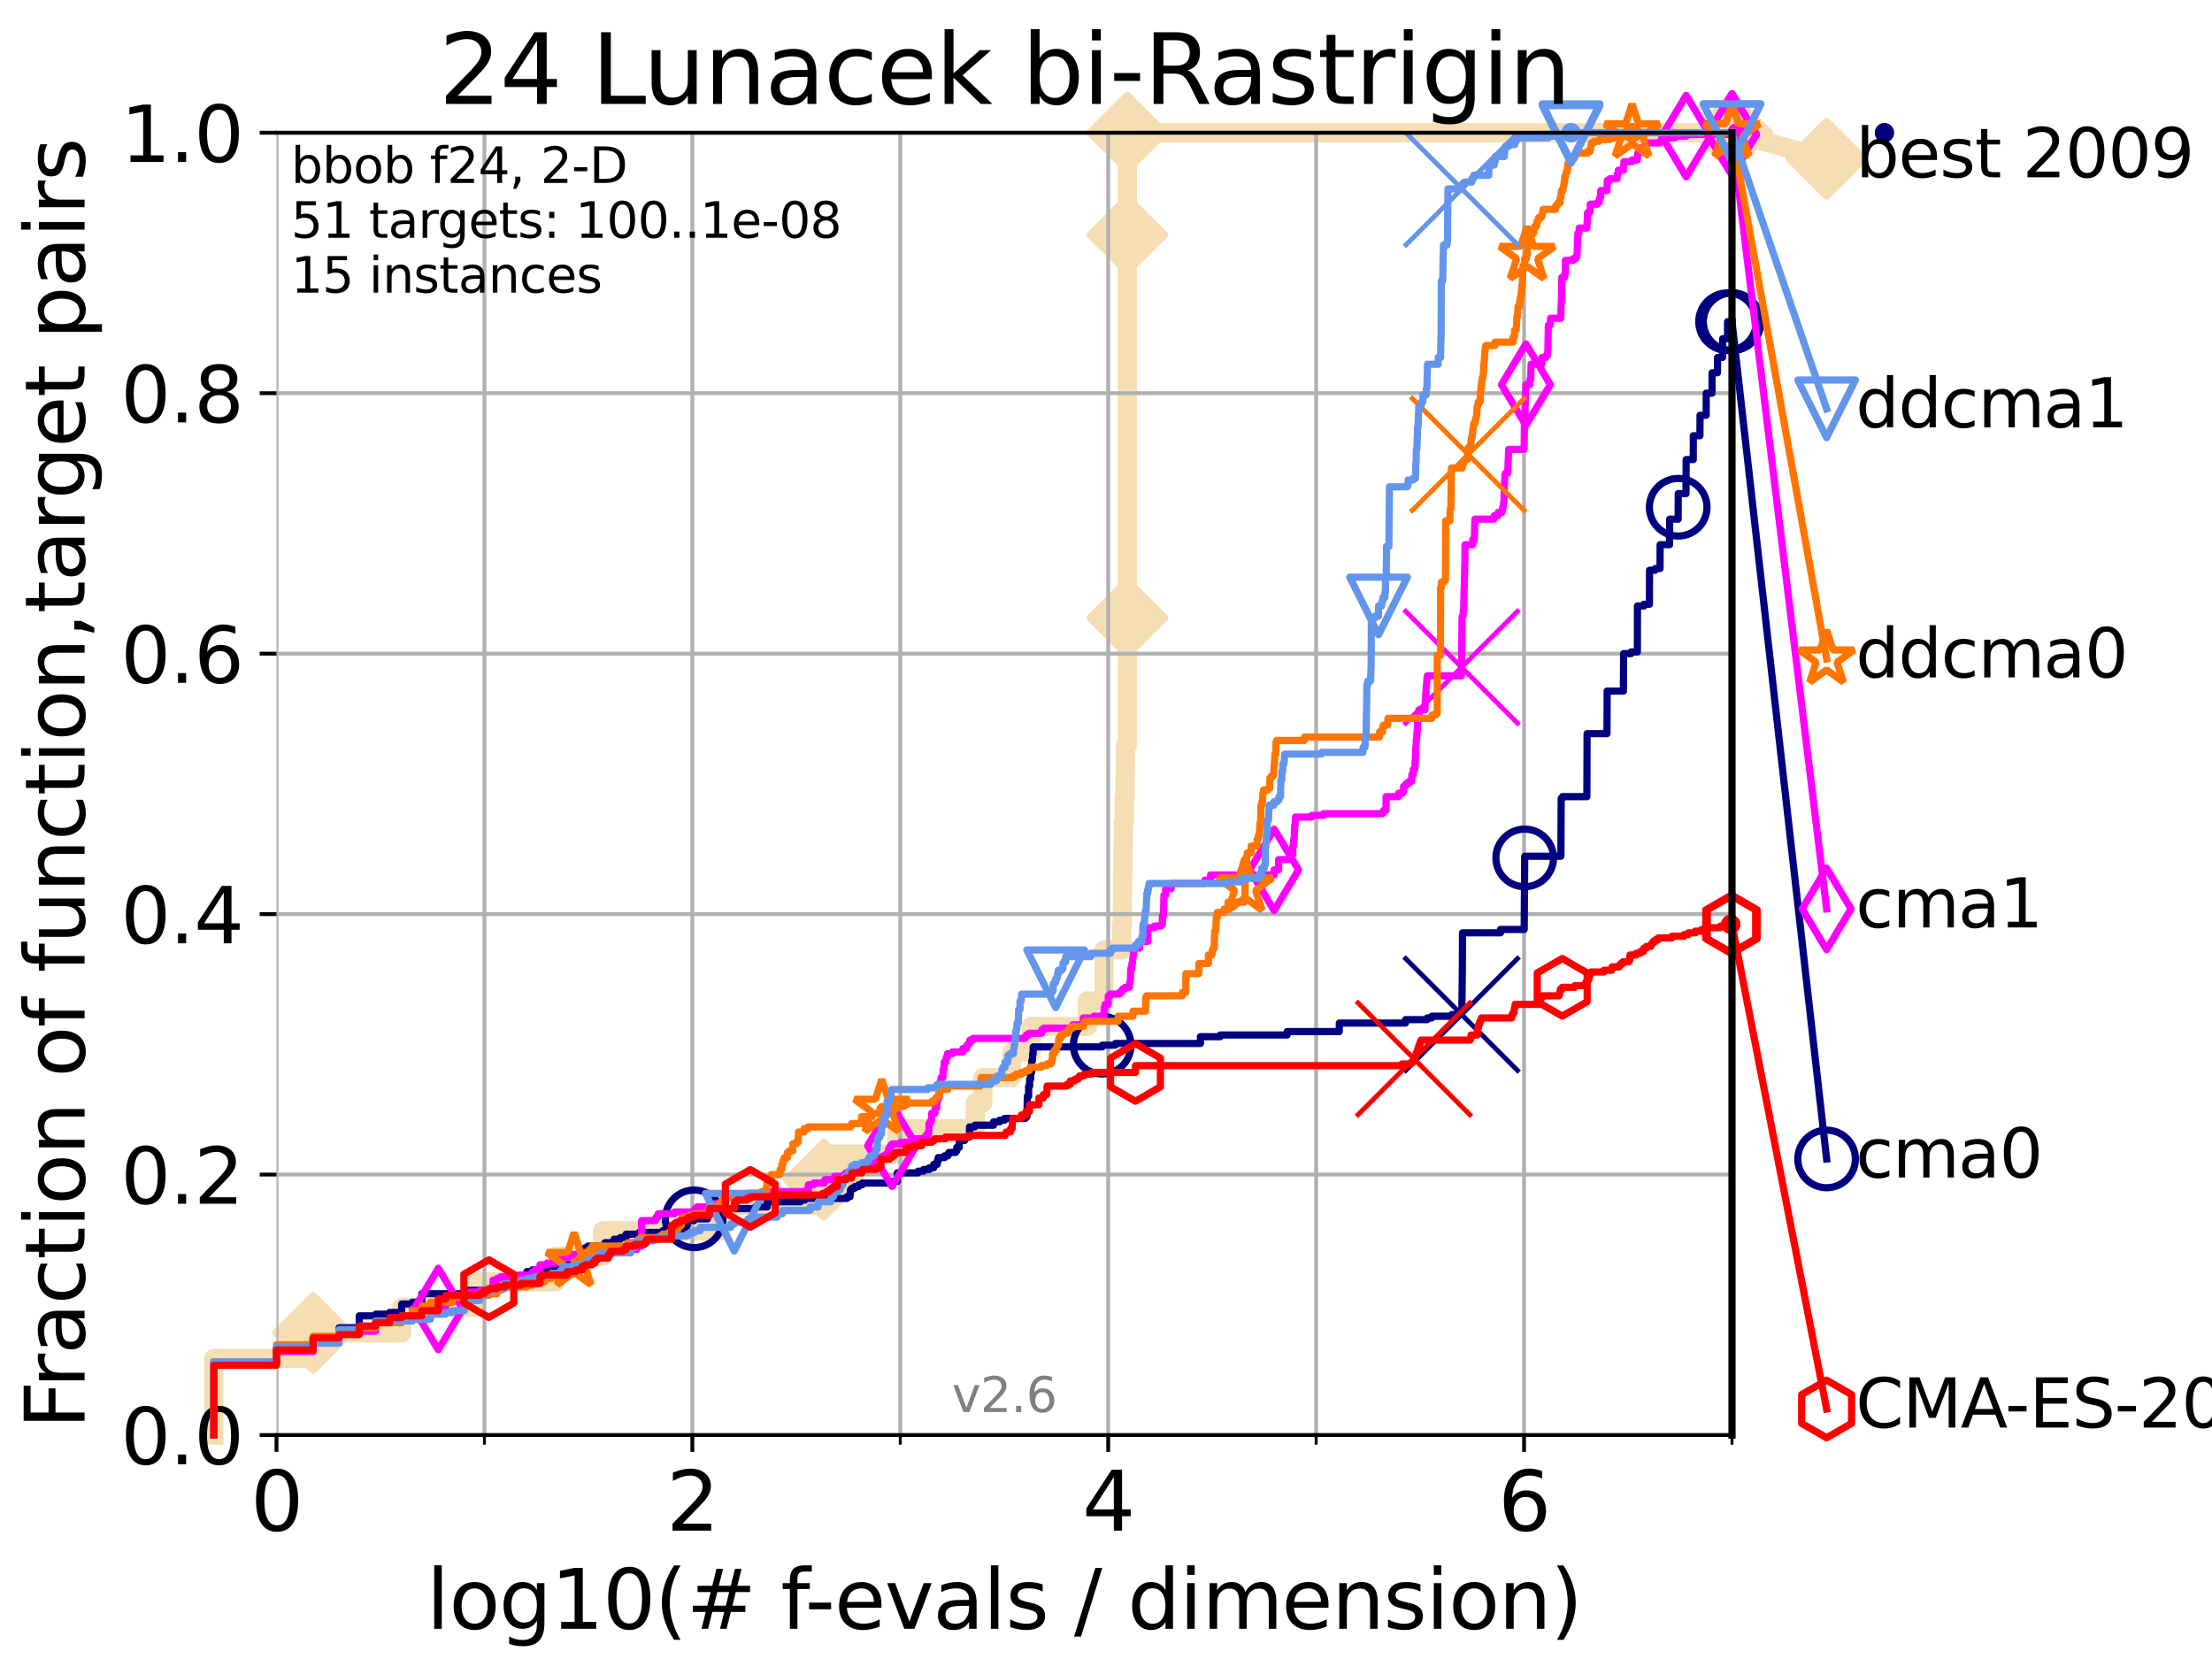 <?xml version="1.0" encoding="utf-8" standalone="no"?>
<!DOCTYPE svg PUBLIC "-//W3C//DTD SVG 1.1//EN"
  "http://www.w3.org/Graphics/SVG/1.1/DTD/svg11.dtd">
<svg xmlns:xlink="http://www.w3.org/1999/xlink" width="460.8pt" height="345.6pt" viewBox="0 0 460.8 345.6" xmlns="http://www.w3.org/2000/svg" version="1.1">
 <defs>
  <style type="text/css">*{stroke-linejoin: round; stroke-linecap: butt}</style>
 </defs>
 <g id="figure_1">
  <g id="patch_1">
   <path d="M 0 345.6 
L 460.8 345.6 
L 460.8 0 
L 0 0 
z
" style="fill: #ffffff"/>
  </g>
  <g id="axes_1">
   <g id="patch_2">
    <path d="M 57.6 298.944 
L 360.806 298.944 
L 360.806 27.648 
L 57.6 27.648 
z
" style="fill: #ffffff"/>
   </g>
   <g id="line2d_1">
    <path d="M 44.561 298.944 
L 44.561 282.985 
L 65.227 282.985 
L 65.227 277.666 
L 83.678 277.666 
L 83.678 272.346 
L 98.933 272.346 
L 98.933 267.027 
L 115.747 267.027 
L 115.747 261.707 
L 125.527 261.707 
L 125.527 256.388 
L 150.221 256.388 
L 150.221 251.068 
L 170.681 251.068 
L 170.681 245.749 
L 171.603 245.749 
L 171.603 240.429 
L 186.817 240.429 
L 186.817 235.11 
L 203.161 235.11 
L 203.161 229.79 
L 204.752 229.79 
L 204.752 224.471 
L 210.765 224.471 
L 210.765 219.151 
L 214.798 219.151 
L 214.798 213.832 
L 226.51 213.832 
L 226.51 208.512 
L 230.006 208.512 
L 230.006 203.192 
L 230.025 203.192 
L 230.025 197.873 
L 233.678 197.873 
L 233.678 192.553 
L 233.813 192.553 
L 233.813 187.234 
L 233.853 187.234 
L 233.853 181.914 
L 233.95 181.914 
L 233.95 176.595 
L 234.032 176.595 
L 234.032 171.275 
L 234.203 171.275 
L 234.203 165.956 
L 234.379 165.956 
L 234.379 160.636 
L 234.433 160.636 
L 234.433 155.317 
L 234.845 155.317 
L 234.845 144.678 
L 234.846 144.678 
L 234.846 139.358 
L 234.847 139.358 
L 234.847 128.719 
L 234.847 128.719 
L 234.847 54.246 
L 234.848 54.246 
L 234.848 48.926 
L 234.849 48.926 
L 234.849 27.648 
L 360.806 27.648 
" style="fill: none; stroke: #f5deb3; stroke-width: 4; stroke-linecap: square"/>
   </g>
   <g id="line2d_2">
    <defs>
     <path id="mbb418e12f1" d="M -0 7.778 
L 7.778 0 
L 0 -7.778 
L -7.778 -0 
z
" style="stroke: #f5deb3; stroke-width: 1.5; stroke-linejoin: miter"/>
    </defs>
    <g>
     <use xlink:href="#mbb418e12f1" x="65.227" y="277.666" style="fill: #f5deb3; stroke: #f5deb3; stroke-width: 1.5; stroke-linejoin: miter"/>
     <use xlink:href="#mbb418e12f1" x="171.603" y="245.749" style="fill: #f5deb3; stroke: #f5deb3; stroke-width: 1.5; stroke-linejoin: miter"/>
     <use xlink:href="#mbb418e12f1" x="234.847" y="128.719" style="fill: #f5deb3; stroke: #f5deb3; stroke-width: 1.5; stroke-linejoin: miter"/>
     <use xlink:href="#mbb418e12f1" x="234.849" y="48.926" style="fill: #f5deb3; stroke: #f5deb3; stroke-width: 1.5; stroke-linejoin: miter"/>
     <use xlink:href="#mbb418e12f1" x="234.849" y="27.648" style="fill: #f5deb3; stroke: #f5deb3; stroke-width: 1.5; stroke-linejoin: miter"/>
     <use xlink:href="#mbb418e12f1" x="360.806" y="27.648" style="fill: #f5deb3; stroke: #f5deb3; stroke-width: 1.5; stroke-linejoin: miter"/>
    </g>
   </g>
   <g id="line2d_3">
    <path style="fill: none; stroke: #f5deb3; stroke-width: 4; stroke-linecap: square"/>
    <g/>
   </g>
   <g id="line2d_4">
    <path d="M 360.806 27.648 
L 380.515 33.074 
" style="fill: none; stroke: #f5deb3; stroke-width: 4; stroke-linecap: square"/>
    <g>
     <use xlink:href="#mbb418e12f1" x="360.806" y="27.648" style="fill: #f5deb3; stroke: #f5deb3; stroke-width: 1.5; stroke-linejoin: miter"/>
     <use xlink:href="#mbb418e12f1" x="380.515" y="33.074" style="fill: #f5deb3; stroke: #f5deb3; stroke-width: 1.5; stroke-linejoin: miter"/>
    </g>
   </g>
   <g id="matplotlib.axis_1">
    <g id="xtick_1">
     <g id="line2d_5">
      <path d="M 57.6 298.944 
L 57.6 27.648 
" clip-path="url(#pb6dee78980)" style="fill: none; stroke: #b0b0b0; stroke-width: 0.8; stroke-linecap: square"/>
     </g>
     <g id="line2d_6">
      <defs>
       <path id="m53e6414f81" d="M 0 0 
L 0 3.5 
" style="stroke: #000000; stroke-width: 0.8"/>
      </defs>
      <g>
       <use xlink:href="#m53e6414f81" x="57.6" y="298.944" style="stroke: #000000; stroke-width: 0.8"/>
      </g>
     </g>
     <g id="text_1">
      <!-- 0 -->
      <g transform="translate(52.192 318.861)scale(0.17 -0.17)">
       <defs>
        <path id="DejaVuSans-30" d="M 2034 4250 
Q 1547 4250 1301 3770 
Q 1056 3291 1056 2328 
Q 1056 1369 1301 889 
Q 1547 409 2034 409 
Q 2525 409 2770 889 
Q 3016 1369 3016 2328 
Q 3016 3291 2770 3770 
Q 2525 4250 2034 4250 
z
M 2034 4750 
Q 2819 4750 3233 4129 
Q 3647 3509 3647 2328 
Q 3647 1150 3233 529 
Q 2819 -91 2034 -91 
Q 1250 -91 836 529 
Q 422 1150 422 2328 
Q 422 3509 836 4129 
Q 1250 4750 2034 4750 
z
" transform="scale(0.016)"/>
       </defs>
       <use xlink:href="#DejaVuSans-30"/>
      </g>
     </g>
    </g>
    <g id="xtick_2">
     <g id="line2d_7">
      <path d="M 144.23 298.944 
L 144.23 27.648 
" clip-path="url(#pb6dee78980)" style="fill: none; stroke: #b0b0b0; stroke-width: 0.8; stroke-linecap: square"/>
     </g>
     <g id="line2d_8">
      <g>
       <use xlink:href="#m53e6414f81" x="144.23" y="298.944" style="stroke: #000000; stroke-width: 0.8"/>
      </g>
     </g>
     <g id="text_2">
      <!-- 2 -->
      <g transform="translate(138.822 318.861)scale(0.17 -0.17)">
       <defs>
        <path id="DejaVuSans-32" d="M 1228 531 
L 3431 531 
L 3431 0 
L 469 0 
L 469 531 
Q 828 903 1448 1529 
Q 2069 2156 2228 2338 
Q 2531 2678 2651 2914 
Q 2772 3150 2772 3378 
Q 2772 3750 2511 3984 
Q 2250 4219 1831 4219 
Q 1534 4219 1204 4116 
Q 875 4013 500 3803 
L 500 4441 
Q 881 4594 1212 4672 
Q 1544 4750 1819 4750 
Q 2544 4750 2975 4387 
Q 3406 4025 3406 3419 
Q 3406 3131 3298 2873 
Q 3191 2616 2906 2266 
Q 2828 2175 2409 1742 
Q 1991 1309 1228 531 
z
" transform="scale(0.016)"/>
       </defs>
       <use xlink:href="#DejaVuSans-32"/>
      </g>
     </g>
    </g>
    <g id="xtick_3">
     <g id="line2d_9">
      <path d="M 230.861 298.944 
L 230.861 27.648 
" clip-path="url(#pb6dee78980)" style="fill: none; stroke: #b0b0b0; stroke-width: 0.8; stroke-linecap: square"/>
     </g>
     <g id="line2d_10">
      <g>
       <use xlink:href="#m53e6414f81" x="230.861" y="298.944" style="stroke: #000000; stroke-width: 0.8"/>
      </g>
     </g>
     <g id="text_3">
      <!-- 4 -->
      <g transform="translate(225.453 318.861)scale(0.17 -0.17)">
       <defs>
        <path id="DejaVuSans-34" d="M 2419 4116 
L 825 1625 
L 2419 1625 
L 2419 4116 
z
M 2253 4666 
L 3047 4666 
L 3047 1625 
L 3713 1625 
L 3713 1100 
L 3047 1100 
L 3047 0 
L 2419 0 
L 2419 1100 
L 313 1100 
L 313 1709 
L 2253 4666 
z
" transform="scale(0.016)"/>
       </defs>
       <use xlink:href="#DejaVuSans-34"/>
      </g>
     </g>
    </g>
    <g id="xtick_4">
     <g id="line2d_11">
      <path d="M 317.491 298.944 
L 317.491 27.648 
" clip-path="url(#pb6dee78980)" style="fill: none; stroke: #b0b0b0; stroke-width: 0.8; stroke-linecap: square"/>
     </g>
     <g id="line2d_12">
      <g>
       <use xlink:href="#m53e6414f81" x="317.491" y="298.944" style="stroke: #000000; stroke-width: 0.8"/>
      </g>
     </g>
     <g id="text_4">
      <!-- 6 -->
      <g transform="translate(312.083 318.861)scale(0.17 -0.17)">
       <defs>
        <path id="DejaVuSans-36" d="M 2113 2584 
Q 1688 2584 1439 2293 
Q 1191 2003 1191 1497 
Q 1191 994 1439 701 
Q 1688 409 2113 409 
Q 2538 409 2786 701 
Q 3034 994 3034 1497 
Q 3034 2003 2786 2293 
Q 2538 2584 2113 2584 
z
M 3366 4563 
L 3366 3988 
Q 3128 4100 2886 4159 
Q 2644 4219 2406 4219 
Q 1781 4219 1451 3797 
Q 1122 3375 1075 2522 
Q 1259 2794 1537 2939 
Q 1816 3084 2150 3084 
Q 2853 3084 3261 2657 
Q 3669 2231 3669 1497 
Q 3669 778 3244 343 
Q 2819 -91 2113 -91 
Q 1303 -91 875 529 
Q 447 1150 447 2328 
Q 447 3434 972 4092 
Q 1497 4750 2381 4750 
Q 2619 4750 2861 4703 
Q 3103 4656 3366 4563 
z
" transform="scale(0.016)"/>
       </defs>
       <use xlink:href="#DejaVuSans-36"/>
      </g>
     </g>
    </g>
    <g id="xtick_5">
     <g id="line2d_13">
      <path d="M 100.915 298.944 
L 100.915 27.648 
" clip-path="url(#pb6dee78980)" style="fill: none; stroke: #b0b0b0; stroke-width: 0.8; stroke-linecap: square"/>
     </g>
     <g id="line2d_14">
      <defs>
       <path id="m41b1c3eb05" d="M 0 0 
L 0 2 
" style="stroke: #000000; stroke-width: 0.6"/>
      </defs>
      <g>
       <use xlink:href="#m41b1c3eb05" x="100.915" y="298.944" style="stroke: #000000; stroke-width: 0.6"/>
      </g>
     </g>
    </g>
    <g id="xtick_6">
     <g id="line2d_15">
      <path d="M 187.546 298.944 
L 187.546 27.648 
" clip-path="url(#pb6dee78980)" style="fill: none; stroke: #b0b0b0; stroke-width: 0.8; stroke-linecap: square"/>
     </g>
     <g id="line2d_16">
      <g>
       <use xlink:href="#m41b1c3eb05" x="187.546" y="298.944" style="stroke: #000000; stroke-width: 0.6"/>
      </g>
     </g>
    </g>
    <g id="xtick_7">
     <g id="line2d_17">
      <path d="M 274.176 298.944 
L 274.176 27.648 
" clip-path="url(#pb6dee78980)" style="fill: none; stroke: #b0b0b0; stroke-width: 0.8; stroke-linecap: square"/>
     </g>
     <g id="line2d_18">
      <g>
       <use xlink:href="#m41b1c3eb05" x="274.176" y="298.944" style="stroke: #000000; stroke-width: 0.6"/>
      </g>
     </g>
    </g>
    <g id="xtick_8">
     <g id="line2d_19">
      <path d="M 360.806 298.944 
L 360.806 27.648 
" clip-path="url(#pb6dee78980)" style="fill: none; stroke: #b0b0b0; stroke-width: 0.8; stroke-linecap: square"/>
     </g>
     <g id="line2d_20">
      <g>
       <use xlink:href="#m41b1c3eb05" x="360.806" y="298.944" style="stroke: #000000; stroke-width: 0.6"/>
      </g>
     </g>
    </g>
    <g id="text_5">
     <!-- log10(# f-evals / dimension) -->
     <g transform="translate(88.823 339.314)scale(0.17 -0.17)">
      <defs>
       <path id="DejaVuSans-6c" d="M 603 4863 
L 1178 4863 
L 1178 0 
L 603 0 
L 603 4863 
z
" transform="scale(0.016)"/>
       <path id="DejaVuSans-6f" d="M 1959 3097 
Q 1497 3097 1228 2736 
Q 959 2375 959 1747 
Q 959 1119 1226 758 
Q 1494 397 1959 397 
Q 2419 397 2687 759 
Q 2956 1122 2956 1747 
Q 2956 2369 2687 2733 
Q 2419 3097 1959 3097 
z
M 1959 3584 
Q 2709 3584 3137 3096 
Q 3566 2609 3566 1747 
Q 3566 888 3137 398 
Q 2709 -91 1959 -91 
Q 1206 -91 779 398 
Q 353 888 353 1747 
Q 353 2609 779 3096 
Q 1206 3584 1959 3584 
z
" transform="scale(0.016)"/>
       <path id="DejaVuSans-67" d="M 2906 1791 
Q 2906 2416 2648 2759 
Q 2391 3103 1925 3103 
Q 1463 3103 1205 2759 
Q 947 2416 947 1791 
Q 947 1169 1205 825 
Q 1463 481 1925 481 
Q 2391 481 2648 825 
Q 2906 1169 2906 1791 
z
M 3481 434 
Q 3481 -459 3084 -895 
Q 2688 -1331 1869 -1331 
Q 1566 -1331 1297 -1286 
Q 1028 -1241 775 -1147 
L 775 -588 
Q 1028 -725 1275 -790 
Q 1522 -856 1778 -856 
Q 2344 -856 2625 -561 
Q 2906 -266 2906 331 
L 2906 616 
Q 2728 306 2450 153 
Q 2172 0 1784 0 
Q 1141 0 747 490 
Q 353 981 353 1791 
Q 353 2603 747 3093 
Q 1141 3584 1784 3584 
Q 2172 3584 2450 3431 
Q 2728 3278 2906 2969 
L 2906 3500 
L 3481 3500 
L 3481 434 
z
" transform="scale(0.016)"/>
       <path id="DejaVuSans-31" d="M 794 531 
L 1825 531 
L 1825 4091 
L 703 3866 
L 703 4441 
L 1819 4666 
L 2450 4666 
L 2450 531 
L 3481 531 
L 3481 0 
L 794 0 
L 794 531 
z
" transform="scale(0.016)"/>
       <path id="DejaVuSans-28" d="M 1984 4856 
Q 1566 4138 1362 3434 
Q 1159 2731 1159 2009 
Q 1159 1288 1364 580 
Q 1569 -128 1984 -844 
L 1484 -844 
Q 1016 -109 783 600 
Q 550 1309 550 2009 
Q 550 2706 781 3412 
Q 1013 4119 1484 4856 
L 1984 4856 
z
" transform="scale(0.016)"/>
       <path id="DejaVuSans-23" d="M 3272 2816 
L 2363 2816 
L 2100 1772 
L 3016 1772 
L 3272 2816 
z
M 2803 4594 
L 2478 3297 
L 3391 3297 
L 3719 4594 
L 4219 4594 
L 3897 3297 
L 4872 3297 
L 4872 2816 
L 3775 2816 
L 3519 1772 
L 4513 1772 
L 4513 1294 
L 3397 1294 
L 3072 0 
L 2572 0 
L 2894 1294 
L 1978 1294 
L 1656 0 
L 1153 0 
L 1478 1294 
L 494 1294 
L 494 1772 
L 1594 1772 
L 1856 2816 
L 850 2816 
L 850 3297 
L 1978 3297 
L 2297 4594 
L 2803 4594 
z
" transform="scale(0.016)"/>
       <path id="DejaVuSans-20" transform="scale(0.016)"/>
       <path id="DejaVuSans-66" d="M 2375 4863 
L 2375 4384 
L 1825 4384 
Q 1516 4384 1395 4259 
Q 1275 4134 1275 3809 
L 1275 3500 
L 2222 3500 
L 2222 3053 
L 1275 3053 
L 1275 0 
L 697 0 
L 697 3053 
L 147 3053 
L 147 3500 
L 697 3500 
L 697 3744 
Q 697 4328 969 4595 
Q 1241 4863 1831 4863 
L 2375 4863 
z
" transform="scale(0.016)"/>
       <path id="DejaVuSans-2d" d="M 313 2009 
L 1997 2009 
L 1997 1497 
L 313 1497 
L 313 2009 
z
" transform="scale(0.016)"/>
       <path id="DejaVuSans-65" d="M 3597 1894 
L 3597 1613 
L 953 1613 
Q 991 1019 1311 708 
Q 1631 397 2203 397 
Q 2534 397 2845 478 
Q 3156 559 3463 722 
L 3463 178 
Q 3153 47 2828 -22 
Q 2503 -91 2169 -91 
Q 1331 -91 842 396 
Q 353 884 353 1716 
Q 353 2575 817 3079 
Q 1281 3584 2069 3584 
Q 2775 3584 3186 3129 
Q 3597 2675 3597 1894 
z
M 3022 2063 
Q 3016 2534 2758 2815 
Q 2500 3097 2075 3097 
Q 1594 3097 1305 2825 
Q 1016 2553 972 2059 
L 3022 2063 
z
" transform="scale(0.016)"/>
       <path id="DejaVuSans-76" d="M 191 3500 
L 800 3500 
L 1894 563 
L 2988 3500 
L 3597 3500 
L 2284 0 
L 1503 0 
L 191 3500 
z
" transform="scale(0.016)"/>
       <path id="DejaVuSans-61" d="M 2194 1759 
Q 1497 1759 1228 1600 
Q 959 1441 959 1056 
Q 959 750 1161 570 
Q 1363 391 1709 391 
Q 2188 391 2477 730 
Q 2766 1069 2766 1631 
L 2766 1759 
L 2194 1759 
z
M 3341 1997 
L 3341 0 
L 2766 0 
L 2766 531 
Q 2569 213 2275 61 
Q 1981 -91 1556 -91 
Q 1019 -91 701 211 
Q 384 513 384 1019 
Q 384 1609 779 1909 
Q 1175 2209 1959 2209 
L 2766 2209 
L 2766 2266 
Q 2766 2663 2505 2880 
Q 2244 3097 1772 3097 
Q 1472 3097 1187 3025 
Q 903 2953 641 2809 
L 641 3341 
Q 956 3463 1253 3523 
Q 1550 3584 1831 3584 
Q 2591 3584 2966 3190 
Q 3341 2797 3341 1997 
z
" transform="scale(0.016)"/>
       <path id="DejaVuSans-73" d="M 2834 3397 
L 2834 2853 
Q 2591 2978 2328 3040 
Q 2066 3103 1784 3103 
Q 1356 3103 1142 2972 
Q 928 2841 928 2578 
Q 928 2378 1081 2264 
Q 1234 2150 1697 2047 
L 1894 2003 
Q 2506 1872 2764 1633 
Q 3022 1394 3022 966 
Q 3022 478 2636 193 
Q 2250 -91 1575 -91 
Q 1294 -91 989 -36 
Q 684 19 347 128 
L 347 722 
Q 666 556 975 473 
Q 1284 391 1588 391 
Q 1994 391 2212 530 
Q 2431 669 2431 922 
Q 2431 1156 2273 1281 
Q 2116 1406 1581 1522 
L 1381 1569 
Q 847 1681 609 1914 
Q 372 2147 372 2553 
Q 372 3047 722 3315 
Q 1072 3584 1716 3584 
Q 2034 3584 2315 3537 
Q 2597 3491 2834 3397 
z
" transform="scale(0.016)"/>
       <path id="DejaVuSans-2f" d="M 1625 4666 
L 2156 4666 
L 531 -594 
L 0 -594 
L 1625 4666 
z
" transform="scale(0.016)"/>
       <path id="DejaVuSans-64" d="M 2906 2969 
L 2906 4863 
L 3481 4863 
L 3481 0 
L 2906 0 
L 2906 525 
Q 2725 213 2448 61 
Q 2172 -91 1784 -91 
Q 1150 -91 751 415 
Q 353 922 353 1747 
Q 353 2572 751 3078 
Q 1150 3584 1784 3584 
Q 2172 3584 2448 3432 
Q 2725 3281 2906 2969 
z
M 947 1747 
Q 947 1113 1208 752 
Q 1469 391 1925 391 
Q 2381 391 2643 752 
Q 2906 1113 2906 1747 
Q 2906 2381 2643 2742 
Q 2381 3103 1925 3103 
Q 1469 3103 1208 2742 
Q 947 2381 947 1747 
z
" transform="scale(0.016)"/>
       <path id="DejaVuSans-69" d="M 603 3500 
L 1178 3500 
L 1178 0 
L 603 0 
L 603 3500 
z
M 603 4863 
L 1178 4863 
L 1178 4134 
L 603 4134 
L 603 4863 
z
" transform="scale(0.016)"/>
       <path id="DejaVuSans-6d" d="M 3328 2828 
Q 3544 3216 3844 3400 
Q 4144 3584 4550 3584 
Q 5097 3584 5394 3201 
Q 5691 2819 5691 2113 
L 5691 0 
L 5113 0 
L 5113 2094 
Q 5113 2597 4934 2840 
Q 4756 3084 4391 3084 
Q 3944 3084 3684 2787 
Q 3425 2491 3425 1978 
L 3425 0 
L 2847 0 
L 2847 2094 
Q 2847 2600 2669 2842 
Q 2491 3084 2119 3084 
Q 1678 3084 1418 2786 
Q 1159 2488 1159 1978 
L 1159 0 
L 581 0 
L 581 3500 
L 1159 3500 
L 1159 2956 
Q 1356 3278 1631 3431 
Q 1906 3584 2284 3584 
Q 2666 3584 2933 3390 
Q 3200 3197 3328 2828 
z
" transform="scale(0.016)"/>
       <path id="DejaVuSans-6e" d="M 3513 2113 
L 3513 0 
L 2938 0 
L 2938 2094 
Q 2938 2591 2744 2837 
Q 2550 3084 2163 3084 
Q 1697 3084 1428 2787 
Q 1159 2491 1159 1978 
L 1159 0 
L 581 0 
L 581 3500 
L 1159 3500 
L 1159 2956 
Q 1366 3272 1645 3428 
Q 1925 3584 2291 3584 
Q 2894 3584 3203 3211 
Q 3513 2838 3513 2113 
z
" transform="scale(0.016)"/>
       <path id="DejaVuSans-29" d="M 513 4856 
L 1013 4856 
Q 1481 4119 1714 3412 
Q 1947 2706 1947 2009 
Q 1947 1309 1714 600 
Q 1481 -109 1013 -844 
L 513 -844 
Q 928 -128 1133 580 
Q 1338 1288 1338 2009 
Q 1338 2731 1133 3434 
Q 928 4138 513 4856 
z
" transform="scale(0.016)"/>
      </defs>
      <use xlink:href="#DejaVuSans-6c"/>
      <use xlink:href="#DejaVuSans-6f" x="27.783"/>
      <use xlink:href="#DejaVuSans-67" x="88.965"/>
      <use xlink:href="#DejaVuSans-31" x="152.441"/>
      <use xlink:href="#DejaVuSans-30" x="216.064"/>
      <use xlink:href="#DejaVuSans-28" x="279.688"/>
      <use xlink:href="#DejaVuSans-23" x="318.701"/>
      <use xlink:href="#DejaVuSans-20" x="402.49"/>
      <use xlink:href="#DejaVuSans-66" x="434.277"/>
      <use xlink:href="#DejaVuSans-2d" x="463.982"/>
      <use xlink:href="#DejaVuSans-65" x="500.066"/>
      <use xlink:href="#DejaVuSans-76" x="561.59"/>
      <use xlink:href="#DejaVuSans-61" x="620.77"/>
      <use xlink:href="#DejaVuSans-6c" x="682.049"/>
      <use xlink:href="#DejaVuSans-73" x="709.832"/>
      <use xlink:href="#DejaVuSans-20" x="761.932"/>
      <use xlink:href="#DejaVuSans-2f" x="793.719"/>
      <use xlink:href="#DejaVuSans-20" x="827.41"/>
      <use xlink:href="#DejaVuSans-64" x="859.197"/>
      <use xlink:href="#DejaVuSans-69" x="922.674"/>
      <use xlink:href="#DejaVuSans-6d" x="950.457"/>
      <use xlink:href="#DejaVuSans-65" x="1047.869"/>
      <use xlink:href="#DejaVuSans-6e" x="1109.393"/>
      <use xlink:href="#DejaVuSans-73" x="1172.771"/>
      <use xlink:href="#DejaVuSans-69" x="1224.871"/>
      <use xlink:href="#DejaVuSans-6f" x="1252.654"/>
      <use xlink:href="#DejaVuSans-6e" x="1313.836"/>
      <use xlink:href="#DejaVuSans-29" x="1377.215"/>
     </g>
    </g>
   </g>
   <g id="matplotlib.axis_2">
    <g id="ytick_1">
     <g id="line2d_21">
      <path d="M 57.6 298.944 
L 360.806 298.944 
" clip-path="url(#pb6dee78980)" style="fill: none; stroke: #b0b0b0; stroke-width: 0.8; stroke-linecap: square"/>
     </g>
     <g id="line2d_22">
      <defs>
       <path id="medca393baa" d="M 0 0 
L -3.5 0 
" style="stroke: #000000; stroke-width: 0.8"/>
      </defs>
      <g>
       <use xlink:href="#medca393baa" x="57.6" y="298.944" style="stroke: #000000; stroke-width: 0.8"/>
      </g>
     </g>
     <g id="text_6">
      <!-- 0.0 -->
      <g transform="translate(25.155 305.023)scale(0.16 -0.16)">
       <defs>
        <path id="DejaVuSans-2e" d="M 684 794 
L 1344 794 
L 1344 0 
L 684 0 
L 684 794 
z
" transform="scale(0.016)"/>
       </defs>
       <use xlink:href="#DejaVuSans-30"/>
       <use xlink:href="#DejaVuSans-2e" x="63.623"/>
       <use xlink:href="#DejaVuSans-30" x="95.41"/>
      </g>
     </g>
    </g>
    <g id="ytick_2">
     <g id="line2d_23">
      <path d="M 57.6 244.685 
L 360.806 244.685 
" clip-path="url(#pb6dee78980)" style="fill: none; stroke: #b0b0b0; stroke-width: 0.8; stroke-linecap: square"/>
     </g>
     <g id="line2d_24">
      <g>
       <use xlink:href="#medca393baa" x="57.6" y="244.685" style="stroke: #000000; stroke-width: 0.8"/>
      </g>
     </g>
     <g id="text_7">
      <!-- 0.2 -->
      <g transform="translate(25.155 250.764)scale(0.16 -0.16)">
       <use xlink:href="#DejaVuSans-30"/>
       <use xlink:href="#DejaVuSans-2e" x="63.623"/>
       <use xlink:href="#DejaVuSans-32" x="95.41"/>
      </g>
     </g>
    </g>
    <g id="ytick_3">
     <g id="line2d_25">
      <path d="M 57.6 190.426 
L 360.806 190.426 
" clip-path="url(#pb6dee78980)" style="fill: none; stroke: #b0b0b0; stroke-width: 0.8; stroke-linecap: square"/>
     </g>
     <g id="line2d_26">
      <g>
       <use xlink:href="#medca393baa" x="57.6" y="190.426" style="stroke: #000000; stroke-width: 0.8"/>
      </g>
     </g>
     <g id="text_8">
      <!-- 0.4 -->
      <g transform="translate(25.155 196.504)scale(0.16 -0.16)">
       <use xlink:href="#DejaVuSans-30"/>
       <use xlink:href="#DejaVuSans-2e" x="63.623"/>
       <use xlink:href="#DejaVuSans-34" x="95.41"/>
      </g>
     </g>
    </g>
    <g id="ytick_4">
     <g id="line2d_27">
      <path d="M 57.6 136.166 
L 360.806 136.166 
" clip-path="url(#pb6dee78980)" style="fill: none; stroke: #b0b0b0; stroke-width: 0.8; stroke-linecap: square"/>
     </g>
     <g id="line2d_28">
      <g>
       <use xlink:href="#medca393baa" x="57.6" y="136.166" style="stroke: #000000; stroke-width: 0.8"/>
      </g>
     </g>
     <g id="text_9">
      <!-- 0.6 -->
      <g transform="translate(25.155 142.245)scale(0.16 -0.16)">
       <use xlink:href="#DejaVuSans-30"/>
       <use xlink:href="#DejaVuSans-2e" x="63.623"/>
       <use xlink:href="#DejaVuSans-36" x="95.41"/>
      </g>
     </g>
    </g>
    <g id="ytick_5">
     <g id="line2d_29">
      <path d="M 57.6 81.907 
L 360.806 81.907 
" clip-path="url(#pb6dee78980)" style="fill: none; stroke: #b0b0b0; stroke-width: 0.8; stroke-linecap: square"/>
     </g>
     <g id="line2d_30">
      <g>
       <use xlink:href="#medca393baa" x="57.6" y="81.907" style="stroke: #000000; stroke-width: 0.8"/>
      </g>
     </g>
     <g id="text_10">
      <!-- 0.8 -->
      <g transform="translate(25.155 87.986)scale(0.16 -0.16)">
       <defs>
        <path id="DejaVuSans-38" d="M 2034 2216 
Q 1584 2216 1326 1975 
Q 1069 1734 1069 1313 
Q 1069 891 1326 650 
Q 1584 409 2034 409 
Q 2484 409 2743 651 
Q 3003 894 3003 1313 
Q 3003 1734 2745 1975 
Q 2488 2216 2034 2216 
z
M 1403 2484 
Q 997 2584 770 2862 
Q 544 3141 544 3541 
Q 544 4100 942 4425 
Q 1341 4750 2034 4750 
Q 2731 4750 3128 4425 
Q 3525 4100 3525 3541 
Q 3525 3141 3298 2862 
Q 3072 2584 2669 2484 
Q 3125 2378 3379 2068 
Q 3634 1759 3634 1313 
Q 3634 634 3220 271 
Q 2806 -91 2034 -91 
Q 1263 -91 848 271 
Q 434 634 434 1313 
Q 434 1759 690 2068 
Q 947 2378 1403 2484 
z
M 1172 3481 
Q 1172 3119 1398 2916 
Q 1625 2713 2034 2713 
Q 2441 2713 2670 2916 
Q 2900 3119 2900 3481 
Q 2900 3844 2670 4047 
Q 2441 4250 2034 4250 
Q 1625 4250 1398 4047 
Q 1172 3844 1172 3481 
z
" transform="scale(0.016)"/>
       </defs>
       <use xlink:href="#DejaVuSans-30"/>
       <use xlink:href="#DejaVuSans-2e" x="63.623"/>
       <use xlink:href="#DejaVuSans-38" x="95.41"/>
      </g>
     </g>
    </g>
    <g id="ytick_6">
     <g id="line2d_31">
      <path d="M 57.6 27.648 
L 360.806 27.648 
" clip-path="url(#pb6dee78980)" style="fill: none; stroke: #b0b0b0; stroke-width: 0.8; stroke-linecap: square"/>
     </g>
     <g id="line2d_32">
      <g>
       <use xlink:href="#medca393baa" x="57.6" y="27.648" style="stroke: #000000; stroke-width: 0.8"/>
      </g>
     </g>
     <g id="text_11">
      <!-- 1.0 -->
      <g transform="translate(25.155 33.727)scale(0.16 -0.16)">
       <use xlink:href="#DejaVuSans-31"/>
       <use xlink:href="#DejaVuSans-2e" x="63.623"/>
       <use xlink:href="#DejaVuSans-30" x="95.41"/>
      </g>
     </g>
    </g>
    <g id="text_12">
     <!-- Fraction of function,target pairs -->
     <g transform="translate(17.62 297.681)rotate(-90)scale(0.17 -0.17)">
      <defs>
       <path id="DejaVuSans-46" d="M 628 4666 
L 3309 4666 
L 3309 4134 
L 1259 4134 
L 1259 2759 
L 3109 2759 
L 3109 2228 
L 1259 2228 
L 1259 0 
L 628 0 
L 628 4666 
z
" transform="scale(0.016)"/>
       <path id="DejaVuSans-72" d="M 2631 2963 
Q 2534 3019 2420 3045 
Q 2306 3072 2169 3072 
Q 1681 3072 1420 2755 
Q 1159 2438 1159 1844 
L 1159 0 
L 581 0 
L 581 3500 
L 1159 3500 
L 1159 2956 
Q 1341 3275 1631 3429 
Q 1922 3584 2338 3584 
Q 2397 3584 2469 3576 
Q 2541 3569 2628 3553 
L 2631 2963 
z
" transform="scale(0.016)"/>
       <path id="DejaVuSans-63" d="M 3122 3366 
L 3122 2828 
Q 2878 2963 2633 3030 
Q 2388 3097 2138 3097 
Q 1578 3097 1268 2742 
Q 959 2388 959 1747 
Q 959 1106 1268 751 
Q 1578 397 2138 397 
Q 2388 397 2633 464 
Q 2878 531 3122 666 
L 3122 134 
Q 2881 22 2623 -34 
Q 2366 -91 2075 -91 
Q 1284 -91 818 406 
Q 353 903 353 1747 
Q 353 2603 823 3093 
Q 1294 3584 2113 3584 
Q 2378 3584 2631 3529 
Q 2884 3475 3122 3366 
z
" transform="scale(0.016)"/>
       <path id="DejaVuSans-74" d="M 1172 4494 
L 1172 3500 
L 2356 3500 
L 2356 3053 
L 1172 3053 
L 1172 1153 
Q 1172 725 1289 603 
Q 1406 481 1766 481 
L 2356 481 
L 2356 0 
L 1766 0 
Q 1100 0 847 248 
Q 594 497 594 1153 
L 594 3053 
L 172 3053 
L 172 3500 
L 594 3500 
L 594 4494 
L 1172 4494 
z
" transform="scale(0.016)"/>
       <path id="DejaVuSans-75" d="M 544 1381 
L 544 3500 
L 1119 3500 
L 1119 1403 
Q 1119 906 1312 657 
Q 1506 409 1894 409 
Q 2359 409 2629 706 
Q 2900 1003 2900 1516 
L 2900 3500 
L 3475 3500 
L 3475 0 
L 2900 0 
L 2900 538 
Q 2691 219 2414 64 
Q 2138 -91 1772 -91 
Q 1169 -91 856 284 
Q 544 659 544 1381 
z
M 1991 3584 
L 1991 3584 
z
" transform="scale(0.016)"/>
       <path id="DejaVuSans-2c" d="M 750 794 
L 1409 794 
L 1409 256 
L 897 -744 
L 494 -744 
L 750 256 
L 750 794 
z
" transform="scale(0.016)"/>
       <path id="DejaVuSans-70" d="M 1159 525 
L 1159 -1331 
L 581 -1331 
L 581 3500 
L 1159 3500 
L 1159 2969 
Q 1341 3281 1617 3432 
Q 1894 3584 2278 3584 
Q 2916 3584 3314 3078 
Q 3713 2572 3713 1747 
Q 3713 922 3314 415 
Q 2916 -91 2278 -91 
Q 1894 -91 1617 61 
Q 1341 213 1159 525 
z
M 3116 1747 
Q 3116 2381 2855 2742 
Q 2594 3103 2138 3103 
Q 1681 3103 1420 2742 
Q 1159 2381 1159 1747 
Q 1159 1113 1420 752 
Q 1681 391 2138 391 
Q 2594 391 2855 752 
Q 3116 1113 3116 1747 
z
" transform="scale(0.016)"/>
      </defs>
      <use xlink:href="#DejaVuSans-46"/>
      <use xlink:href="#DejaVuSans-72" x="50.27"/>
      <use xlink:href="#DejaVuSans-61" x="91.383"/>
      <use xlink:href="#DejaVuSans-63" x="152.662"/>
      <use xlink:href="#DejaVuSans-74" x="207.643"/>
      <use xlink:href="#DejaVuSans-69" x="246.852"/>
      <use xlink:href="#DejaVuSans-6f" x="274.635"/>
      <use xlink:href="#DejaVuSans-6e" x="335.816"/>
      <use xlink:href="#DejaVuSans-20" x="399.195"/>
      <use xlink:href="#DejaVuSans-6f" x="430.982"/>
      <use xlink:href="#DejaVuSans-66" x="492.164"/>
      <use xlink:href="#DejaVuSans-20" x="527.369"/>
      <use xlink:href="#DejaVuSans-66" x="559.156"/>
      <use xlink:href="#DejaVuSans-75" x="594.361"/>
      <use xlink:href="#DejaVuSans-6e" x="657.74"/>
      <use xlink:href="#DejaVuSans-63" x="721.119"/>
      <use xlink:href="#DejaVuSans-74" x="776.1"/>
      <use xlink:href="#DejaVuSans-69" x="815.309"/>
      <use xlink:href="#DejaVuSans-6f" x="843.092"/>
      <use xlink:href="#DejaVuSans-6e" x="904.273"/>
      <use xlink:href="#DejaVuSans-2c" x="967.652"/>
      <use xlink:href="#DejaVuSans-74" x="999.439"/>
      <use xlink:href="#DejaVuSans-61" x="1038.648"/>
      <use xlink:href="#DejaVuSans-72" x="1099.928"/>
      <use xlink:href="#DejaVuSans-67" x="1139.291"/>
      <use xlink:href="#DejaVuSans-65" x="1202.768"/>
      <use xlink:href="#DejaVuSans-74" x="1264.291"/>
      <use xlink:href="#DejaVuSans-20" x="1303.5"/>
      <use xlink:href="#DejaVuSans-70" x="1335.287"/>
      <use xlink:href="#DejaVuSans-61" x="1398.764"/>
      <use xlink:href="#DejaVuSans-69" x="1460.043"/>
      <use xlink:href="#DejaVuSans-72" x="1487.826"/>
      <use xlink:href="#DejaVuSans-73" x="1528.939"/>
     </g>
    </g>
   </g>
   <g id="line2d_33">
    <defs>
     <path id="m4cb5538720" d="M 0 1.5 
C 0.398 1.5 0.779 1.342 1.061 1.061 
C 1.342 0.779 1.5 0.398 1.5 0 
C 1.5 -0.398 1.342 -0.779 1.061 -1.061 
C 0.779 -1.342 0.398 -1.5 0 -1.5 
C -0.398 -1.5 -0.779 -1.342 -1.061 -1.061 
C -1.342 -0.779 -1.5 -0.398 -1.5 0 
C -1.5 0.398 -1.342 0.779 -1.061 1.061 
C -0.779 1.342 -0.398 1.5 0 1.5 
z
" style="stroke: #f5deb3"/>
    </defs>
    <g>
     <use xlink:href="#m4cb5538720" x="234.849" y="27.648" style="fill: #f5deb3; stroke: #f5deb3"/>
     <use xlink:href="#m4cb5538720" x="234.849" y="27.648" style="fill: #f5deb3; stroke: #f5deb3"/>
    </g>
   </g>
   <g id="line2d_34">
    <defs>
     <path id="meb3e30ed18" d="M 0 1.5 
C 0.398 1.5 0.779 1.342 1.061 1.061 
C 1.342 0.779 1.5 0.398 1.5 0 
C 1.5 -0.398 1.342 -0.779 1.061 -1.061 
C 0.779 -1.342 0.398 -1.5 0 -1.5 
C -0.398 -1.5 -0.779 -1.342 -1.061 -1.061 
C -1.342 -0.779 -1.5 -0.398 -1.5 0 
C -1.5 0.398 -1.342 0.779 -1.061 1.061 
C -0.779 1.342 -0.398 1.5 0 1.5 
z
" style="stroke: #000080"/>
    </defs>
    <g>
     <use xlink:href="#meb3e30ed18" x="392.559" y="27.648" style="fill: #000080; stroke: #000080"/>
     <use xlink:href="#meb3e30ed18" x="392.559" y="27.648" style="fill: #000080; stroke: #000080"/>
    </g>
   </g>
   <g id="line2d_35">
    <path d="M 44.561 298.944 
L 44.561 283.695 
L 57.6 283.695 
L 57.6 280.858 
L 65.227 280.858 
L 65.227 278.73 
L 70.639 278.73 
L 70.639 276.602 
L 74.837 276.602 
L 74.837 274.12 
L 78.267 274.12 
L 78.267 273.765 
L 81.166 273.765 
L 81.166 273.41 
L 83.678 273.41 
L 83.678 271.637 
L 85.894 271.637 
L 85.894 271.282 
L 87.876 271.282 
L 87.876 269.509 
L 96.718 269.509 
L 96.718 268.8 
L 102.708 268.8 
L 102.708 268.091 
L 105.851 268.091 
L 105.851 267.736 
L 107.905 267.736 
L 107.905 267.027 
L 108.543 267.027 
L 108.543 266.672 
L 109.159 266.672 
L 109.159 265.963 
L 109.757 265.963 
L 109.757 264.899 
L 110.897 264.899 
L 110.897 264.544 
L 113.478 264.544 
L 113.478 264.19 
L 115.747 264.19 
L 115.747 263.48 
L 117.384 263.48 
L 117.384 262.771 
L 118.89 262.771 
L 118.89 261.707 
L 119.945 261.707 
L 119.945 261.353 
L 121.266 261.353 
L 121.266 260.998 
L 121.893 260.998 
L 121.893 259.934 
L 122.5 259.934 
L 122.5 259.579 
L 126.029 259.579 
L 126.029 258.87 
L 127.911 258.87 
L 127.911 258.161 
L 129.209 258.161 
L 129.209 257.806 
L 130.423 257.806 
L 130.423 257.097 
L 133.154 257.097 
L 133.154 256.742 
L 138.051 256.742 
L 138.051 256.388 
L 138.693 256.388 
L 138.693 256.033 
L 142.966 256.033 
L 142.966 255.324 
L 143.166 255.324 
L 143.166 254.26 
L 144.603 254.26 
L 144.603 253.905 
L 147.424 253.905 
L 147.503 252.841 
L 147.971 252.841 
L 147.971 252.487 
L 148.652 252.487 
L 148.652 252.132 
L 149.524 252.132 
L 149.524 251.778 
L 157.363 251.778 
L 157.363 251.423 
L 159.817 251.423 
L 159.817 250.359 
L 166.775 250.359 
L 166.775 250.004 
L 167.662 250.004 
L 167.662 249.65 
L 176.436 249.65 
L 176.436 249.295 
L 177.07 249.295 
L 177.168 247.877 
L 177.428 247.877 
L 177.428 247.522 
L 178.061 247.522 
L 178.061 247.167 
L 178.899 247.167 
L 178.899 246.813 
L 179.6 246.813 
L 179.6 246.458 
L 185.626 246.458 
L 185.626 246.103 
L 186.924 246.103 
L 186.924 244.33 
L 191.271 244.33 
L 191.271 243.976 
L 192.387 243.976 
L 192.387 243.621 
L 193.591 243.621 
L 193.591 243.266 
L 194.522 243.266 
L 194.522 242.557 
L 195.236 242.557 
L 195.236 241.848 
L 195.441 241.848 
L 195.441 241.138 
L 196.76 241.138 
L 196.76 240.784 
L 197.472 240.784 
L 197.472 240.429 
L 197.671 240.429 
L 197.671 240.075 
L 199.072 240.075 
L 199.072 239.72 
L 199.326 239.72 
L 199.326 239.011 
L 199.832 239.011 
L 199.832 237.592 
L 200.957 237.592 
L 200.957 236.883 
L 201.963 236.883 
L 201.963 234.755 
L 203.103 234.755 
L 203.103 234.4 
L 206.988 234.4 
L 206.988 233.691 
L 208.259 233.691 
L 208.259 233.336 
L 209.285 233.336 
L 209.285 232.982 
L 213.603 232.982 
L 213.603 232.627 
L 213.925 232.627 
L 214.01 228.372 
L 214.285 228.372 
L 214.285 226.244 
L 214.492 226.244 
L 214.492 224.825 
L 214.696 224.825 
L 214.707 223.407 
L 214.912 223.407 
L 214.943 220.924 
L 215.083 220.924 
L 215.12 219.506 
L 215.226 219.506 
L 215.23 218.087 
L 229.603 218.087 
L 229.603 217.733 
L 232.322 217.733 
L 232.322 217.378 
L 250.068 217.378 
L 250.068 215.959 
L 254.211 215.959 
L 254.211 215.605 
L 268.139 215.605 
L 268.139 214.895 
L 278.98 214.895 
L 279.009 213.122 
L 292.796 213.122 
L 292.796 212.413 
L 297.303 212.413 
L 297.303 212.058 
L 298.258 212.058 
L 298.258 211.704 
L 302.46 211.704 
L 302.46 211.349 
L 304.523 211.349 
L 304.634 201.774 
L 304.635 201.774 
L 304.668 194.327 
L 312.581 194.327 
L 312.581 193.617 
L 317.515 193.617 
L 317.626 178.368 
L 325.166 178.368 
L 325.22 166.31 
L 325.487 166.31 
L 325.487 165.956 
L 330.569 165.956 
L 330.617 152.834 
L 334.763 152.834 
L 334.801 143.968 
L 338.183 143.968 
L 338.224 136.166 
L 339.788 136.166 
L 339.788 135.812 
L 341.093 135.812 
L 341.118 126.237 
L 342.469 126.237 
L 342.469 125.882 
L 343.604 125.882 
L 343.632 118.789 
L 344.825 118.789 
L 344.825 118.435 
L 345.814 118.435 
L 345.834 113.47 
L 347.798 113.47 
L 347.821 108.15 
L 349.592 108.15 
L 349.611 102.831 
L 351.225 102.831 
L 351.253 95.738 
L 352.738 95.738 
L 352.751 90.773 
L 354.129 90.773 
L 354.15 86.517 
L 355.429 86.517 
L 355.439 81.907 
L 356.642 81.907 
L 356.654 77.652 
L 357.778 77.652 
L 357.795 74.46 
L 358.856 74.46 
L 358.869 70.559 
L 359.873 70.559 
L 359.886 67.013 
L 360.806 67.013 
L 360.806 67.013 
" style="fill: none; stroke: #000080; stroke-width: 1.5; stroke-linecap: square"/>
   </g>
   <g id="line2d_36">
    <defs>
     <path id="m524723fe50" d="M 0 6 
C 1.591 6 3.117 5.368 4.243 4.243 
C 5.368 3.117 6 1.591 6 0 
C 6 -1.591 5.368 -3.117 4.243 -4.243 
C 3.117 -5.368 1.591 -6 0 -6 
C -1.591 -6 -3.117 -5.368 -4.243 -4.243 
C -5.368 -3.117 -6 -1.591 -6 0 
C -6 1.591 -5.368 3.117 -4.243 4.243 
C -3.117 5.368 -1.591 6 0 6 
z
" style="stroke: #000080; stroke-width: 1.5"/>
    </defs>
    <g>
     <use xlink:href="#m524723fe50" x="144.603" y="253.905" style="fill-opacity: 0; stroke: #000080; stroke-width: 1.5"/>
     <use xlink:href="#m524723fe50" x="229.603" y="217.733" style="fill-opacity: 0; stroke: #000080; stroke-width: 1.5"/>
     <use xlink:href="#m524723fe50" x="317.626" y="178.723" style="fill-opacity: 0; stroke: #000080; stroke-width: 1.5"/>
     <use xlink:href="#m524723fe50" x="349.6" y="105.668" style="fill-opacity: 0; stroke: #000080; stroke-width: 1.5"/>
     <use xlink:href="#m524723fe50" x="359.886" y="67.013" style="fill-opacity: 0; stroke: #000080; stroke-width: 1.5"/>
     <use xlink:href="#m524723fe50" x="360.806" y="67.013" style="fill-opacity: 0; stroke: #000080; stroke-width: 1.5"/>
    </g>
   </g>
   <g id="line2d_37">
    <path style="fill: none; stroke: #000080; stroke-width: 1.5; stroke-linecap: square"/>
    <g/>
   </g>
   <g id="line2d_38">
    <path d="M 304.475 211.349 
" clip-path="url(#pb6dee78980)" style="fill: none; stroke: #000080; stroke-width: 1.5; stroke-linecap: square"/>
    <defs>
     <path id="m83d97c3cfa" d="M -12 12 
L 12 -12 
M -12 -12 
L 12 12 
" style="stroke: #000080"/>
    </defs>
    <g clip-path="url(#pb6dee78980)">
     <use xlink:href="#m83d97c3cfa" x="304.475" y="211.349" style="fill: #000080; stroke: #000080"/>
    </g>
   </g>
   <g id="line2d_39">
    <defs>
     <path id="m6d0b2f6edd" d="M 0 1.5 
C 0.398 1.5 0.779 1.342 1.061 1.061 
C 1.342 0.779 1.5 0.398 1.5 0 
C 1.5 -0.398 1.342 -0.779 1.061 -1.061 
C 0.779 -1.342 0.398 -1.5 0 -1.5 
C -0.398 -1.5 -0.779 -1.342 -1.061 -1.061 
C -1.342 -0.779 -1.5 -0.398 -1.5 0 
C -1.5 0.398 -1.342 0.779 -1.061 1.061 
C -0.779 1.342 -0.398 1.5 0 1.5 
z
" style="stroke: #ff00ff"/>
    </defs>
    <g>
     <use xlink:href="#m6d0b2f6edd" x="361.874" y="27.648" style="fill: #ff00ff; stroke: #ff00ff"/>
     <use xlink:href="#m6d0b2f6edd" x="361.874" y="27.648" style="fill: #ff00ff; stroke: #ff00ff"/>
    </g>
   </g>
   <g id="line2d_40">
    <path d="M 44.561 298.944 
L 44.561 283.695 
L 57.6 283.695 
L 57.6 281.567 
L 65.227 281.567 
L 65.227 279.084 
L 70.639 279.084 
L 70.639 277.666 
L 74.837 277.666 
L 74.837 277.311 
L 78.267 277.311 
L 78.267 275.538 
L 81.166 275.538 
L 81.166 275.183 
L 83.678 275.183 
L 83.678 274.12 
L 85.894 274.12 
L 85.894 272.701 
L 91.306 272.701 
L 91.306 272.346 
L 92.812 272.346 
L 92.812 271.282 
L 94.206 271.282 
L 94.206 270.573 
L 95.503 270.573 
L 95.503 270.219 
L 96.718 270.219 
L 96.718 269.864 
L 97.858 269.864 
L 97.858 269.155 
L 99.95 269.155 
L 99.95 268.8 
L 102.708 268.8 
L 102.708 266.672 
L 103.544 266.672 
L 103.544 266.318 
L 104.345 266.318 
L 104.345 265.963 
L 107.905 265.963 
L 107.905 265.608 
L 110.897 265.608 
L 110.897 264.899 
L 111.442 264.899 
L 111.442 264.544 
L 112.488 264.544 
L 112.488 263.48 
L 113.954 263.48 
L 113.954 263.126 
L 116.17 263.126 
L 116.17 262.771 
L 116.988 262.771 
L 116.988 262.062 
L 119.248 262.062 
L 119.248 261.353 
L 123.088 261.353 
L 123.088 260.998 
L 123.936 260.998 
L 123.936 260.643 
L 126.994 260.643 
L 126.994 260.289 
L 132.639 260.289 
L 132.639 259.579 
L 133.656 259.579 
L 133.656 254.26 
L 136.556 254.26 
L 136.556 253.905 
L 136.697 253.905 
L 136.697 253.551 
L 137.113 253.551 
L 137.113 252.841 
L 140.497 252.841 
L 140.497 252.487 
L 144.786 252.487 
L 144.786 251.778 
L 145.238 251.778 
L 145.238 251.423 
L 147.894 251.423 
L 147.894 251.068 
L 148.948 251.068 
L 148.948 250.714 
L 150.425 250.714 
L 150.425 250.359 
L 150.694 250.359 
L 150.694 250.004 
L 150.893 250.004 
L 150.893 249.65 
L 151.478 249.65 
L 151.478 249.295 
L 153.821 249.295 
L 153.821 248.94 
L 155.955 248.94 
L 155.955 248.586 
L 159.105 248.586 
L 159.105 248.231 
L 167.984 248.231 
L 167.984 247.877 
L 168.405 247.877 
L 168.405 246.813 
L 169.492 246.813 
L 169.492 246.458 
L 171.691 246.458 
L 171.691 246.103 
L 171.843 246.103 
L 171.843 245.749 
L 173.778 245.749 
L 173.856 245.039 
L 175.884 245.039 
L 175.884 244.685 
L 176.179 244.685 
L 176.179 244.33 
L 177.779 244.33 
L 177.779 243.976 
L 178.247 243.976 
L 178.247 243.621 
L 179.282 243.621 
L 179.282 243.266 
L 180.332 243.266 
L 180.332 242.557 
L 182.555 242.557 
L 182.555 241.848 
L 182.678 241.848 
L 182.678 241.138 
L 183.961 241.138 
L 183.961 240.784 
L 184.632 240.784 
L 184.632 240.429 
L 185.034 240.429 
L 185.098 239.365 
L 185.332 239.365 
L 185.332 239.011 
L 185.501 239.011 
L 185.501 238.656 
L 185.833 238.656 
L 185.833 238.301 
L 187.649 238.301 
L 187.649 237.947 
L 190.507 237.947 
L 190.507 237.237 
L 192.611 237.237 
L 192.611 236.883 
L 192.91 236.883 
L 192.91 236.528 
L 193.163 236.528 
L 193.163 236.174 
L 193.468 236.174 
L 193.55 234.046 
L 193.747 234.046 
L 193.747 233.691 
L 193.936 233.691 
L 193.936 233.336 
L 194.069 233.336 
L 194.069 231.918 
L 194.78 231.918 
L 194.806 230.854 
L 195.135 230.854 
L 195.198 229.435 
L 195.286 229.435 
L 195.286 228.726 
L 195.638 228.726 
L 195.686 227.308 
L 195.917 227.308 
L 195.917 225.18 
L 196.031 225.18 
L 196.031 224.471 
L 196.434 224.471 
L 196.475 222.697 
L 196.685 222.697 
L 196.685 221.279 
L 197.057 221.279 
L 197.147 220.215 
L 197.372 220.215 
L 197.378 219.506 
L 198.435 219.506 
L 198.435 219.151 
L 200.58 219.151 
L 200.58 218.442 
L 201.372 218.442 
L 201.413 217.733 
L 201.73 217.733 
L 201.73 217.378 
L 202.028 217.378 
L 202.028 216.669 
L 202.712 216.669 
L 202.712 216.314 
L 213.556 216.314 
L 213.556 215.959 
L 213.802 215.959 
L 213.802 215.605 
L 214.323 215.605 
L 214.323 215.25 
L 217.014 215.25 
L 217.014 214.541 
L 217.426 214.541 
L 217.426 214.186 
L 223.471 214.186 
L 223.471 213.477 
L 225.657 213.477 
L 225.657 212.058 
L 227.856 212.058 
L 227.856 211.704 
L 229.975 211.704 
L 230.013 209.931 
L 230.202 209.931 
L 230.202 209.221 
L 230.867 209.221 
L 230.867 207.448 
L 231.28 207.448 
L 231.28 207.093 
L 233.212 207.093 
L 233.212 206.739 
L 233.619 206.739 
L 233.619 206.384 
L 233.859 206.384 
L 233.859 206.03 
L 234.346 206.03 
L 234.346 205.675 
L 235.261 205.675 
L 235.36 204.611 
L 235.465 204.611 
L 235.552 201.774 
L 235.794 201.774 
L 235.794 200.71 
L 235.913 200.71 
L 236.005 199.291 
L 236.06 199.291 
L 236.155 197.873 
L 236.199 197.873 
L 236.199 197.518 
L 237.407 197.518 
L 237.407 196.1 
L 239.128 196.1 
L 239.128 193.263 
L 240.498 193.263 
L 240.498 192.908 
L 241.877 192.908 
L 241.877 192.553 
L 242.152 192.553 
L 242.152 190.78 
L 242.382 190.78 
L 242.456 186.525 
L 242.824 186.525 
L 242.824 185.106 
L 243.999 185.106 
L 243.999 184.042 
L 251.029 184.042 
L 251.029 183.333 
L 252.175 183.333 
L 252.175 182.269 
L 265.432 182.269 
L 265.432 181.205 
L 266.356 181.205 
L 266.356 179.077 
L 268.45 179.077 
L 268.45 178.723 
L 268.799 178.723 
L 268.799 178.368 
L 269.16 178.368 
L 269.16 178.013 
L 269.317 178.013 
L 269.318 176.24 
L 269.435 176.24 
L 269.495 174.822 
L 269.604 174.822 
L 269.688 171.985 
L 269.781 171.985 
L 269.863 170.211 
L 273.251 170.211 
L 273.251 169.857 
L 275.687 169.857 
L 275.687 169.502 
L 288.038 169.502 
L 288.038 169.147 
L 288.275 169.147 
L 288.275 168.793 
L 288.74 168.793 
L 288.74 165.956 
L 291.349 165.956 
L 291.349 165.246 
L 292.175 165.246 
L 292.175 164.892 
L 292.38 164.892 
L 292.38 163.828 
L 292.759 163.828 
L 292.759 163.473 
L 293.056 163.473 
L 293.056 163.119 
L 293.58 163.119 
L 293.58 162.764 
L 294.068 162.764 
L 294.132 161.346 
L 294.415 161.346 
L 294.415 160.282 
L 294.722 160.282 
L 294.803 158.508 
L 294.834 158.508 
L 294.933 155.671 
L 294.979 155.671 
L 295.056 153.898 
L 295.128 153.898 
L 295.21 152.125 
L 295.254 152.125 
L 295.33 149.288 
L 295.608 149.288 
L 295.608 147.869 
L 296.844 147.869 
L 296.949 145.032 
L 297.002 145.032 
L 297.108 142.904 
L 297.168 142.904 
L 297.279 141.131 
L 297.34 141.131 
L 297.34 140.777 
L 304.454 140.777 
L 304.564 129.074 
L 304.567 129.074 
L 304.607 128.364 
L 304.77 128.364 
L 304.86 126.946 
L 304.91 126.946 
L 304.998 122.336 
L 305.029 122.336 
L 305.139 117.371 
L 305.155 117.371 
L 305.188 113.47 
L 306.784 113.47 
L 306.786 112.406 
L 307.133 112.406 
L 307.238 108.505 
L 307.252 108.505 
L 307.252 108.15 
L 311.232 108.15 
L 311.268 107.441 
L 312.058 107.441 
L 312.094 106.732 
L 312.855 106.732 
L 312.855 106.377 
L 313.01 106.377 
L 313.033 105.668 
L 313.159 105.668 
L 313.251 104.604 
L 313.292 104.604 
L 313.386 101.058 
L 313.405 101.058 
L 313.495 98.93 
L 313.601 98.93 
L 313.601 98.575 
L 314.096 98.575 
L 314.204 95.383 
L 314.216 95.383 
L 314.277 93.61 
L 317.507 93.61 
L 317.575 87.227 
L 317.661 87.227 
L 317.766 82.616 
L 317.789 82.616 
L 317.875 80.134 
L 318.663 80.134 
L 318.72 79.07 
L 318.878 79.07 
L 318.949 75.878 
L 321.2 75.878 
L 321.222 74.46 
L 322.047 74.46 
L 322.047 74.105 
L 322.331 74.105 
L 322.436 73.041 
L 322.445 73.041 
L 322.542 68.076 
L 322.564 68.076 
L 322.564 67.722 
L 322.932 67.722 
L 323.001 66.303 
L 325.136 66.303 
L 325.229 63.112 
L 325.257 63.112 
L 325.364 57.792 
L 325.936 57.792 
L 325.96 57.083 
L 326.088 57.083 
L 326.112 54.246 
L 327.686 54.246 
L 327.686 53.891 
L 328.264 53.891 
L 328.264 53.536 
L 328.45 53.536 
L 328.555 52.472 
L 328.562 52.472 
L 328.629 49.635 
L 328.686 49.635 
L 328.704 48.571 
L 328.922 48.571 
L 328.99 47.508 
L 330.567 47.508 
L 330.676 45.38 
L 330.681 45.38 
L 330.711 44.316 
L 331.135 44.316 
L 331.135 43.961 
L 331.268 43.961 
L 331.288 42.543 
L 332.743 42.543 
L 332.743 42.188 
L 333.122 42.188 
L 333.173 41.479 
L 333.269 41.479 
L 333.269 41.124 
L 333.451 41.124 
L 333.461 39.706 
L 334.754 39.706 
L 334.854 37.578 
L 335.335 37.578 
L 335.335 37.223 
L 336.878 37.223 
L 336.936 36.159 
L 337.122 36.159 
L 337.139 35.45 
L 338.194 35.45 
L 338.304 33.677 
L 339.977 33.677 
L 339.977 33.322 
L 341.08 33.322 
L 341.18 31.904 
L 341.485 31.904 
L 341.496 30.84 
L 342.56 30.84 
L 342.667 29.776 
L 345.812 29.776 
L 345.812 29.421 
L 347.048 29.421 
L 347.157 28.712 
L 348.939 28.712 
L 348.939 28.357 
L 351.261 28.357 
L 351.261 28.003 
L 360.806 28.003 
L 360.806 28.003 
" style="fill: none; stroke: #ff00ff; stroke-width: 1.5; stroke-linecap: square"/>
   </g>
   <g id="line2d_41">
    <defs>
     <path id="m63f5168798" d="M -0 8.485 
L 5.091 0 
L 0 -8.485 
L -5.091 -0 
z
" style="stroke: #ff00ff; stroke-width: 1.5; stroke-linejoin: miter"/>
    </defs>
    <g>
     <use xlink:href="#m63f5168798" x="91.306" y="272.701" style="fill-opacity: 0; stroke: #ff00ff; stroke-width: 1.5; stroke-linejoin: miter"/>
     <use xlink:href="#m63f5168798" x="185.833" y="238.656" style="fill-opacity: 0; stroke: #ff00ff; stroke-width: 1.5; stroke-linejoin: miter"/>
     <use xlink:href="#m63f5168798" x="265.432" y="181.205" style="fill-opacity: 0; stroke: #ff00ff; stroke-width: 1.5; stroke-linejoin: miter"/>
     <use xlink:href="#m63f5168798" x="317.875" y="80.134" style="fill-opacity: 0; stroke: #ff00ff; stroke-width: 1.5; stroke-linejoin: miter"/>
     <use xlink:href="#m63f5168798" x="351.261" y="28.357" style="fill-opacity: 0; stroke: #ff00ff; stroke-width: 1.5; stroke-linejoin: miter"/>
     <use xlink:href="#m63f5168798" x="360.806" y="28.003" style="fill-opacity: 0; stroke: #ff00ff; stroke-width: 1.5; stroke-linejoin: miter"/>
    </g>
   </g>
   <g id="line2d_42">
    <path style="fill: none; stroke: #ff00ff; stroke-width: 1.5; stroke-linecap: square"/>
    <g/>
   </g>
   <g id="line2d_43">
    <path d="M 304.471 139.003 
" clip-path="url(#pb6dee78980)" style="fill: none; stroke: #ff00ff; stroke-width: 1.5; stroke-linecap: square"/>
    <defs>
     <path id="mfebb21fb31" d="M -12 12 
L 12 -12 
M -12 -12 
L 12 12 
" style="stroke: #ff00ff"/>
    </defs>
    <g clip-path="url(#pb6dee78980)">
     <use xlink:href="#mfebb21fb31" x="304.471" y="139.003" style="fill: #ff00ff; stroke: #ff00ff"/>
    </g>
   </g>
   <g id="line2d_44">
    <defs>
     <path id="m0feb2c8ebb" d="M 0 1.5 
C 0.398 1.5 0.779 1.342 1.061 1.061 
C 1.342 0.779 1.5 0.398 1.5 0 
C 1.5 -0.398 1.342 -0.779 1.061 -1.061 
C 0.779 -1.342 0.398 -1.5 0 -1.5 
C -0.398 -1.5 -0.779 -1.342 -1.061 -1.061 
C -1.342 -0.779 -1.5 -0.398 -1.5 0 
C -1.5 0.398 -1.342 0.779 -1.061 1.061 
C -0.779 1.342 -0.398 1.5 0 1.5 
z
" style="stroke: #ff7500"/>
    </defs>
    <g>
     <use xlink:href="#m0feb2c8ebb" x="339.998" y="27.648" style="fill: #ff7500; stroke: #ff7500"/>
     <use xlink:href="#m0feb2c8ebb" x="339.998" y="27.648" style="fill: #ff7500; stroke: #ff7500"/>
    </g>
   </g>
   <g id="line2d_45">
    <path d="M 44.561 298.944 
L 44.561 283.695 
L 57.6 283.695 
L 57.6 280.148 
L 65.227 280.148 
L 65.227 278.375 
L 70.639 278.375 
L 70.639 277.666 
L 74.837 277.666 
L 74.837 276.602 
L 78.267 276.602 
L 78.267 275.538 
L 83.678 275.538 
L 83.678 274.12 
L 85.894 274.12 
L 85.894 273.056 
L 87.876 273.056 
L 87.876 271.992 
L 89.669 271.992 
L 89.669 271.282 
L 94.206 271.282 
L 94.206 270.219 
L 99.95 270.219 
L 99.95 269.864 
L 101.833 269.864 
L 101.833 269.509 
L 103.544 269.509 
L 103.544 268.8 
L 104.345 268.8 
L 104.345 268.091 
L 109.757 268.091 
L 109.757 267.736 
L 110.897 267.736 
L 110.897 267.381 
L 111.972 267.381 
L 111.972 267.027 
L 113.478 267.027 
L 113.478 266.318 
L 114.872 266.318 
L 114.872 265.254 
L 119.248 265.254 
L 119.248 263.835 
L 119.6 263.835 
L 119.6 262.771 
L 120.617 262.771 
L 120.617 262.062 
L 121.582 262.062 
L 121.582 261.353 
L 121.893 261.353 
L 121.893 260.998 
L 122.796 260.998 
L 122.796 260.289 
L 123.375 260.289 
L 123.375 259.579 
L 130.811 259.579 
L 130.811 258.87 
L 132.984 258.87 
L 132.984 258.161 
L 133.49 258.161 
L 133.49 257.806 
L 137.521 257.806 
L 137.521 257.452 
L 138.051 257.452 
L 138.051 257.097 
L 139.314 257.097 
L 139.314 256.742 
L 140.266 256.742 
L 140.266 256.388 
L 140.725 256.388 
L 140.725 256.033 
L 141.283 256.033 
L 141.283 255.324 
L 141.932 255.324 
L 141.932 253.905 
L 142.353 253.905 
L 142.353 253.551 
L 143.56 253.551 
L 143.56 253.196 
L 144.695 253.196 
L 144.695 252.841 
L 147.582 252.841 
L 147.582 251.778 
L 147.816 251.778 
L 147.816 251.423 
L 149.166 251.423 
L 149.166 251.068 
L 150.152 251.068 
L 150.152 250.359 
L 150.694 250.359 
L 150.694 249.295 
L 158.277 249.295 
L 158.277 248.586 
L 158.674 248.586 
L 158.674 248.231 
L 159.443 248.231 
L 159.443 247.877 
L 159.693 247.877 
L 159.776 246.458 
L 160.542 246.458 
L 160.542 246.103 
L 160.66 246.103 
L 160.66 244.685 
L 162.457 244.685 
L 162.528 243.621 
L 162.88 243.621 
L 162.88 242.557 
L 163.088 242.557 
L 163.088 241.848 
L 163.363 241.848 
L 163.397 241.138 
L 164.031 241.138 
L 164.031 240.075 
L 164.485 240.075 
L 164.485 239.72 
L 165.146 239.72 
L 165.146 238.301 
L 165.815 238.301 
L 165.815 237.947 
L 166.257 237.947 
L 166.345 235.819 
L 167.526 235.819 
L 167.526 235.11 
L 168.327 235.11 
L 168.327 234.755 
L 177.201 234.755 
L 177.201 234.4 
L 177.428 234.4 
L 177.428 234.046 
L 179.471 234.046 
L 179.471 232.627 
L 181.677 232.627 
L 181.677 232.273 
L 181.805 232.273 
L 181.805 231.918 
L 183.336 231.918 
L 183.336 230.854 
L 183.697 230.854 
L 183.697 230.499 
L 188.301 230.499 
L 188.301 230.145 
L 188.897 230.145 
L 188.897 229.79 
L 194.102 229.79 
L 194.102 229.435 
L 194.761 229.435 
L 194.761 229.081 
L 194.914 229.081 
L 194.914 228.726 
L 195.279 228.726 
L 195.279 228.372 
L 195.693 228.372 
L 195.693 227.308 
L 195.905 227.308 
L 195.905 226.953 
L 197.439 226.953 
L 197.439 226.244 
L 204.186 226.244 
L 204.24 225.534 
L 204.376 225.534 
L 204.376 224.471 
L 211.107 224.471 
L 211.107 224.116 
L 211.668 224.116 
L 211.668 223.761 
L 212.76 223.761 
L 212.76 223.407 
L 213.615 223.407 
L 213.615 223.052 
L 214.371 223.052 
L 214.371 222.697 
L 214.557 222.697 
L 214.557 222.343 
L 216.942 222.343 
L 216.942 221.988 
L 218.092 221.988 
L 218.092 221.634 
L 218.95 221.634 
L 218.95 221.279 
L 219.133 221.279 
L 219.133 220.57 
L 219.261 220.57 
L 219.261 219.506 
L 219.627 219.506 
L 219.627 218.796 
L 220.091 218.796 
L 220.192 217.733 
L 220.505 217.733 
L 220.539 216.314 
L 220.989 216.314 
L 220.989 215.605 
L 221.51 215.605 
L 221.51 215.25 
L 222.405 215.25 
L 222.509 214.541 
L 222.806 214.541 
L 222.806 214.186 
L 223.379 214.186 
L 223.379 213.832 
L 225.68 213.832 
L 225.68 213.477 
L 225.798 213.477 
L 225.798 213.122 
L 226.031 213.122 
L 226.031 212.768 
L 232.931 212.768 
L 232.931 211.704 
L 236.021 211.704 
L 236.021 210.64 
L 238.66 210.64 
L 238.66 207.803 
L 238.831 207.803 
L 238.831 207.448 
L 246.288 207.448 
L 246.288 206.739 
L 247.024 206.739 
L 247.024 202.838 
L 249.721 202.838 
L 249.767 200.71 
L 251.745 200.71 
L 251.745 198.937 
L 252.481 198.937 
L 252.582 197.873 
L 252.724 197.873 
L 252.724 197.518 
L 252.928 197.518 
L 253.035 193.972 
L 253.274 193.972 
L 253.368 191.135 
L 253.584 191.135 
L 253.591 190.071 
L 255.017 190.071 
L 255.017 189.362 
L 255.84 189.362 
L 255.84 187.943 
L 259.142 187.943 
L 259.236 186.879 
L 259.34 186.879 
L 259.402 182.978 
L 259.504 182.978 
L 259.581 180.85 
L 259.65 180.85 
L 259.705 178.368 
L 259.837 178.368 
L 259.837 177.659 
L 260.642 177.659 
L 260.642 176.24 
L 261.859 176.24 
L 261.9 174.822 
L 262.112 174.822 
L 262.112 174.112 
L 262.289 174.112 
L 262.363 173.048 
L 262.406 173.048 
L 262.497 171.275 
L 262.642 171.275 
L 262.677 167.729 
L 262.885 167.729 
L 262.885 167.02 
L 262.998 167.02 
L 263.081 165.246 
L 263.162 165.246 
L 263.229 164.537 
L 264.167 164.537 
L 264.167 164.183 
L 264.516 164.183 
L 264.525 162.055 
L 264.817 162.055 
L 264.817 161.7 
L 265.227 161.7 
L 265.227 161.346 
L 265.353 161.346 
L 265.397 159.572 
L 265.474 159.572 
L 265.569 157.09 
L 265.77 157.09 
L 265.811 154.607 
L 265.94 154.607 
L 265.94 154.253 
L 271.729 154.253 
L 271.729 153.544 
L 287.356 153.544 
L 287.371 152.48 
L 288.015 152.48 
L 288.023 151.416 
L 288.189 151.416 
L 288.189 151.061 
L 289.067 151.061 
L 289.152 149.643 
L 298.29 149.643 
L 298.336 148.933 
L 299.084 148.933 
L 299.084 148.579 
L 299.405 148.579 
L 299.41 136.521 
L 300.066 136.521 
L 300.113 122.336 
L 300.274 122.336 
L 300.274 121.272 
L 300.829 121.272 
L 300.829 120.917 
L 301.117 120.917 
L 301.16 108.505 
L 302.027 108.505 
L 302.099 106.022 
L 302.247 106.022 
L 302.353 97.511 
L 304.59 97.511 
L 304.595 96.802 
L 304.827 96.802 
L 304.866 96.093 
L 305.142 96.093 
L 305.142 95.738 
L 305.678 95.738 
L 305.759 94.674 
L 305.863 94.674 
L 305.866 93.256 
L 306.213 93.256 
L 306.213 92.901 
L 306.376 92.901 
L 306.482 91.482 
L 306.565 91.482 
L 306.565 91.128 
L 306.698 91.128 
L 306.798 89.709 
L 306.834 89.709 
L 306.886 89 
L 306.957 89 
L 306.976 88.291 
L 307.224 88.291 
L 307.224 87.936 
L 307.35 87.936 
L 307.353 87.227 
L 307.502 87.227 
L 307.59 86.517 
L 307.625 86.517 
L 307.698 84.744 
L 307.816 84.744 
L 307.816 84.39 
L 307.944 84.39 
L 307.972 83.68 
L 308.358 83.68 
L 308.393 81.553 
L 308.501 81.553 
L 308.524 80.489 
L 308.632 80.489 
L 308.655 79.425 
L 308.757 79.425 
L 308.779 78.715 
L 308.908 78.715 
L 309.017 77.652 
L 309.035 77.652 
L 309.132 75.524 
L 309.181 75.524 
L 309.265 74.105 
L 309.301 74.105 
L 309.318 73.041 
L 309.417 73.041 
L 309.417 72.332 
L 309.542 72.332 
L 309.542 71.977 
L 311.422 71.977 
L 311.448 71.268 
L 315.213 71.268 
L 315.214 70.204 
L 315.501 70.204 
L 315.517 68.786 
L 315.835 68.786 
L 315.945 67.367 
L 315.946 67.367 
L 315.984 65.949 
L 316.131 65.949 
L 316.241 63.821 
L 316.491 63.821 
L 316.58 62.757 
L 316.688 62.757 
L 316.693 62.048 
L 316.83 62.048 
L 316.92 60.629 
L 316.974 60.629 
L 317.077 59.211 
L 317.106 59.211 
L 317.208 56.373 
L 317.283 56.373 
L 317.283 55.31 
L 317.619 55.31 
L 317.627 53.891 
L 317.997 53.891 
L 318.02 53.182 
L 318.122 53.182 
L 318.205 50.699 
L 318.275 50.699 
L 318.275 50.345 
L 318.602 50.345 
L 318.602 49.99 
L 318.764 49.99 
L 318.806 48.926 
L 319.139 48.926 
L 319.139 48.571 
L 319.491 48.571 
L 319.521 47.862 
L 319.638 47.862 
L 319.716 47.153 
L 320.102 47.153 
L 320.206 46.089 
L 320.389 46.089 
L 320.495 45.38 
L 320.958 45.38 
L 320.958 45.025 
L 321.246 45.025 
L 321.332 44.316 
L 321.375 44.316 
L 321.447 43.607 
L 324.078 43.607 
L 324.079 42.897 
L 324.339 42.897 
L 324.339 42.543 
L 324.658 42.543 
L 324.658 42.188 
L 325.012 42.188 
L 325.025 41.124 
L 325.162 41.124 
L 325.256 40.06 
L 325.284 40.06 
L 325.284 39.706 
L 325.566 39.706 
L 325.623 38.996 
L 325.717 38.996 
L 325.82 38.287 
L 325.831 38.287 
L 325.831 37.932 
L 325.944 37.932 
L 325.954 36.869 
L 326.108 36.869 
L 326.218 36.159 
L 326.269 36.159 
L 326.269 35.805 
L 326.479 35.805 
L 326.527 35.095 
L 326.594 35.095 
L 326.624 34.031 
L 326.983 34.031 
L 326.983 33.677 
L 327.38 33.677 
L 327.38 33.322 
L 327.528 33.322 
L 327.528 32.968 
L 327.979 32.968 
L 327.979 32.613 
L 328.16 32.613 
L 328.262 31.904 
L 330.738 31.904 
L 330.738 31.549 
L 331.219 31.549 
L 331.219 31.194 
L 331.349 31.194 
L 331.436 30.13 
L 331.505 30.13 
L 331.505 29.776 
L 332.006 29.776 
L 332.006 29.421 
L 333.101 29.421 
L 333.101 29.067 
L 335.373 29.067 
L 335.373 28.712 
L 336.943 28.712 
L 336.943 28.357 
L 339.477 28.357 
L 339.477 28.003 
L 339.998 28.003 
L 339.998 27.648 
L 360.806 27.648 
L 360.806 27.648 
" style="fill: none; stroke: #ff7500; stroke-width: 1.5; stroke-linecap: square"/>
   </g>
   <g id="line2d_46">
    <defs>
     <path id="m8d392a6e96" d="M 0 -6 
L -1.347 -1.854 
L -5.706 -1.854 
L -2.18 0.708 
L -3.527 4.854 
L -0 2.292 
L 3.527 4.854 
L 2.18 0.708 
L 5.706 -1.854 
L 1.347 -1.854 
z
" style="stroke: #ff7500; stroke-width: 1.5; stroke-linejoin: bevel"/>
    </defs>
    <g>
     <use xlink:href="#m8d392a6e96" x="119.6" y="262.771" style="fill-opacity: 0; stroke: #ff7500; stroke-width: 1.5; stroke-linejoin: bevel"/>
     <use xlink:href="#m8d392a6e96" x="183.697" y="230.854" style="fill-opacity: 0; stroke: #ff7500; stroke-width: 1.5; stroke-linejoin: bevel"/>
     <use xlink:href="#m8d392a6e96" x="259.376" y="184.751" style="fill-opacity: 0; stroke: #ff7500; stroke-width: 1.5; stroke-linejoin: bevel"/>
     <use xlink:href="#m8d392a6e96" x="318.122" y="53.182" style="fill-opacity: 0; stroke: #ff7500; stroke-width: 1.5; stroke-linejoin: bevel"/>
     <use xlink:href="#m8d392a6e96" x="339.998" y="27.648" style="fill-opacity: 0; stroke: #ff7500; stroke-width: 1.5; stroke-linejoin: bevel"/>
     <use xlink:href="#m8d392a6e96" x="360.806" y="27.648" style="fill-opacity: 0; stroke: #ff7500; stroke-width: 1.5; stroke-linejoin: bevel"/>
    </g>
   </g>
   <g id="line2d_47">
    <path style="fill: none; stroke: #ff7500; stroke-width: 1.5; stroke-linecap: square"/>
    <g/>
   </g>
   <g id="line2d_48">
    <path d="M 305.855 94.674 
" clip-path="url(#pb6dee78980)" style="fill: none; stroke: #ff7500; stroke-width: 1.5; stroke-linecap: square"/>
    <defs>
     <path id="m858984dcc1" d="M -12 12 
L 12 -12 
M -12 -12 
L 12 12 
" style="stroke: #ff7500"/>
    </defs>
    <g clip-path="url(#pb6dee78980)">
     <use xlink:href="#m858984dcc1" x="305.855" y="94.674" style="fill: #ff7500; stroke: #ff7500"/>
    </g>
   </g>
   <g id="line2d_49">
    <defs>
     <path id="md1f69571a3" d="M 0 1.5 
C 0.398 1.5 0.779 1.342 1.061 1.061 
C 1.342 0.779 1.5 0.398 1.5 0 
C 1.5 -0.398 1.342 -0.779 1.061 -1.061 
C 0.779 -1.342 0.398 -1.5 0 -1.5 
C -0.398 -1.5 -0.779 -1.342 -1.061 -1.061 
C -1.342 -0.779 -1.5 -0.398 -1.5 0 
C -1.5 0.398 -1.342 0.779 -1.061 1.061 
C -0.779 1.342 -0.398 1.5 0 1.5 
z
" style="stroke: #6495ed"/>
    </defs>
    <g>
     <use xlink:href="#md1f69571a3" x="327.276" y="27.648" style="fill: #6495ed; stroke: #6495ed"/>
     <use xlink:href="#md1f69571a3" x="327.276" y="27.648" style="fill: #6495ed; stroke: #6495ed"/>
    </g>
   </g>
   <g id="line2d_50">
    <path d="M 44.561 298.944 
L 44.561 283.695 
L 57.6 283.695 
L 57.6 280.503 
L 65.227 280.503 
L 65.227 279.794 
L 70.639 279.794 
L 70.639 276.957 
L 74.837 276.957 
L 74.837 276.247 
L 78.267 276.247 
L 78.267 275.183 
L 85.894 275.183 
L 85.894 274.829 
L 89.669 274.829 
L 89.669 273.765 
L 92.812 273.765 
L 92.812 273.41 
L 94.206 273.41 
L 94.206 273.056 
L 96.718 273.056 
L 96.718 271.637 
L 97.858 271.637 
L 97.858 270.928 
L 99.95 270.928 
L 99.95 269.864 
L 100.915 269.864 
L 100.915 268.8 
L 102.708 268.8 
L 102.708 268.445 
L 105.113 268.445 
L 105.113 267.381 
L 107.905 267.381 
L 107.905 267.027 
L 108.543 267.027 
L 108.543 266.672 
L 109.757 266.672 
L 109.757 266.318 
L 111.442 266.318 
L 111.442 265.963 
L 113.478 265.963 
L 113.478 265.608 
L 115.315 265.608 
L 115.315 265.254 
L 116.584 265.254 
L 116.584 264.899 
L 116.988 264.899 
L 116.988 264.544 
L 117.384 264.544 
L 117.384 263.835 
L 119.945 263.835 
L 119.945 263.48 
L 122.199 263.48 
L 122.199 262.771 
L 122.796 262.771 
L 122.796 262.417 
L 123.375 262.417 
L 123.375 262.062 
L 124.482 262.062 
L 124.482 261.707 
L 125.012 261.707 
L 125.012 260.998 
L 131.378 260.998 
L 131.378 259.934 
L 132.109 259.934 
L 132.109 258.87 
L 132.984 258.87 
L 132.984 258.516 
L 136.127 258.516 
L 136.127 258.161 
L 136.837 258.161 
L 136.837 257.806 
L 139.068 257.806 
L 139.068 257.452 
L 143.166 257.452 
L 143.166 257.097 
L 143.754 257.097 
L 143.754 256.742 
L 144.695 256.742 
L 144.695 256.388 
L 145.852 256.388 
L 145.852 255.678 
L 152.23 255.678 
L 152.23 254.969 
L 152.954 254.969 
L 152.954 254.615 
L 155.803 254.615 
L 155.803 253.905 
L 158.007 253.905 
L 158.007 253.551 
L 161.877 253.551 
L 161.877 252.841 
L 162.985 252.841 
L 162.985 252.487 
L 163.123 252.487 
L 163.123 252.132 
L 168.766 252.132 
L 168.766 251.423 
L 170.449 251.423 
L 170.449 250.359 
L 173.08 250.359 
L 173.08 249.295 
L 173.64 249.295 
L 173.64 248.586 
L 173.933 248.586 
L 173.933 248.231 
L 174.563 248.231 
L 174.563 247.877 
L 174.989 247.877 
L 174.989 247.522 
L 175.135 247.522 
L 175.135 246.813 
L 175.62 246.813 
L 175.691 245.394 
L 176.058 245.394 
L 176.058 245.039 
L 176.806 245.039 
L 176.806 243.976 
L 177.233 243.976 
L 177.233 243.621 
L 177.428 243.621 
L 177.428 242.912 
L 178.03 242.912 
L 178.03 242.557 
L 179.514 242.557 
L 179.514 242.202 
L 180.511 242.202 
L 180.511 241.848 
L 180.916 241.848 
L 181.023 241.138 
L 181.353 241.138 
L 181.353 240.784 
L 182.008 240.784 
L 182.008 240.429 
L 182.284 240.429 
L 182.358 239.72 
L 182.58 239.72 
L 182.58 239.365 
L 182.714 239.365 
L 182.787 237.592 
L 182.872 237.592 
L 182.92 236.883 
L 183.289 236.883 
L 183.395 236.174 
L 183.663 236.174 
L 183.686 234.4 
L 184.142 234.4 
L 184.142 232.627 
L 184.555 232.627 
L 184.555 232.273 
L 184.807 232.273 
L 184.807 229.435 
L 185.375 229.435 
L 185.438 228.372 
L 185.584 228.372 
L 185.584 227.308 
L 185.761 227.308 
L 185.761 226.953 
L 193.288 226.953 
L 193.288 226.598 
L 194.927 226.598 
L 194.927 226.244 
L 195.254 226.244 
L 195.254 225.889 
L 206.41 225.889 
L 206.41 225.18 
L 207.552 225.18 
L 207.552 224.471 
L 207.839 224.471 
L 207.839 224.116 
L 208.664 224.116 
L 208.744 222.697 
L 208.917 222.697 
L 208.917 222.343 
L 209.364 222.343 
L 209.364 221.279 
L 209.948 221.279 
L 209.948 219.86 
L 210.394 219.86 
L 210.394 219.506 
L 211.109 219.506 
L 211.182 218.442 
L 211.259 218.442 
L 211.262 217.733 
L 211.4 217.733 
L 211.424 216.669 
L 211.577 216.669 
L 211.577 214.895 
L 211.72 214.895 
L 211.78 214.186 
L 211.852 214.186 
L 211.852 213.122 
L 212.14 213.122 
L 212.203 210.285 
L 212.485 210.285 
L 212.485 208.512 
L 212.721 208.512 
L 212.832 207.093 
L 218.59 207.093 
L 218.59 206.739 
L 219.168 206.739 
L 219.168 206.384 
L 219.394 206.384 
L 219.394 204.966 
L 219.627 204.966 
L 219.627 204.611 
L 219.917 204.611 
L 219.917 203.902 
L 220.174 203.902 
L 220.174 203.547 
L 220.3 203.547 
L 220.338 202.838 
L 220.452 202.838 
L 220.452 202.129 
L 221.184 202.129 
L 221.184 201.774 
L 221.425 201.774 
L 221.425 200.71 
L 221.625 200.71 
L 221.625 200.355 
L 221.998 200.355 
L 221.998 199.291 
L 227.221 199.291 
L 227.221 198.582 
L 231.314 198.582 
L 231.314 197.873 
L 231.797 197.873 
L 231.797 197.518 
L 236.521 197.518 
L 236.521 196.809 
L 237.188 196.809 
L 237.188 196.1 
L 237.882 196.1 
L 237.921 195.036 
L 238.047 195.036 
L 238.117 192.553 
L 238.378 192.553 
L 238.466 191.135 
L 238.51 191.135 
L 238.603 189.716 
L 238.752 189.716 
L 238.852 187.234 
L 238.895 187.234 
L 238.895 186.17 
L 239.068 186.17 
L 239.068 185.461 
L 239.205 185.461 
L 239.205 184.751 
L 239.365 184.751 
L 239.365 184.042 
L 255.855 184.042 
L 255.855 183.688 
L 258.626 183.688 
L 258.626 182.978 
L 262.21 182.978 
L 262.21 182.269 
L 262.803 182.269 
L 262.803 180.85 
L 263.386 180.85 
L 263.386 180.141 
L 263.598 180.141 
L 263.623 176.24 
L 263.733 176.24 
L 263.822 173.758 
L 263.978 173.758 
L 263.978 170.921 
L 264.238 170.921 
L 264.344 168.793 
L 264.372 168.793 
L 264.372 167.729 
L 265.382 167.729 
L 265.382 167.02 
L 266.089 167.02 
L 266.089 166.665 
L 266.44 166.665 
L 266.44 165.956 
L 266.747 165.956 
L 266.845 162.409 
L 267.041 162.409 
L 267.041 160.636 
L 267.22 160.636 
L 267.22 159.218 
L 267.434 159.218 
L 267.522 158.508 
L 267.563 158.508 
L 267.589 157.09 
L 275.296 157.09 
L 275.296 156.735 
L 283.924 156.735 
L 283.958 155.671 
L 284.351 155.671 
L 284.453 153.189 
L 284.583 153.189 
L 284.691 146.451 
L 284.697 146.451 
L 284.748 142.55 
L 284.959 142.55 
L 284.962 141.841 
L 285.516 141.841 
L 285.626 138.294 
L 285.629 138.294 
L 285.68 128.719 
L 286.444 128.719 
L 286.444 128.364 
L 287.154 128.364 
L 287.18 126.237 
L 287.811 126.237 
L 287.811 125.527 
L 287.997 125.527 
L 288.08 124.463 
L 288.501 124.463 
L 288.501 123.4 
L 288.621 123.4 
L 288.621 120.208 
L 288.778 120.208 
L 288.842 113.824 
L 289.333 113.824 
L 289.443 101.412 
L 293.147 101.412 
L 293.147 101.058 
L 293.332 101.058 
L 293.332 99.994 
L 294.366 99.994 
L 294.366 99.639 
L 294.875 99.639 
L 294.939 96.447 
L 294.998 96.447 
L 295.059 93.61 
L 295.159 93.61 
L 295.234 91.128 
L 295.274 91.128 
L 295.299 89 
L 295.399 89 
L 295.508 85.808 
L 295.539 85.808 
L 295.539 84.744 
L 295.974 84.744 
L 295.974 84.39 
L 296.105 84.39 
L 296.105 83.68 
L 296.404 83.68 
L 296.404 82.262 
L 297.093 82.262 
L 297.147 80.843 
L 297.254 80.843 
L 297.359 76.588 
L 297.371 76.588 
L 297.371 75.878 
L 299.604 75.878 
L 299.606 74.46 
L 300.092 74.46 
L 300.177 70.204 
L 300.208 70.204 
L 300.256 58.501 
L 300.542 58.501 
L 300.639 52.827 
L 300.668 52.827 
L 300.701 51.054 
L 301.425 51.054 
L 301.425 50.345 
L 301.539 50.345 
L 301.629 39.351 
L 304.572 39.351 
L 304.68 38.287 
L 305.083 38.287 
L 305.083 37.932 
L 306.601 37.932 
L 306.601 37.223 
L 306.91 37.223 
L 307.009 36.514 
L 310.132 36.514 
L 310.174 34.741 
L 310.405 34.741 
L 310.405 34.386 
L 311.256 34.386 
L 311.314 33.677 
L 311.475 33.677 
L 311.502 32.613 
L 313.361 32.613 
L 313.467 31.194 
L 313.56 31.194 
L 313.573 30.485 
L 314.288 30.485 
L 314.288 30.13 
L 315.543 30.13 
L 315.543 29.776 
L 315.686 29.776 
L 315.718 29.067 
L 316.148 29.067 
L 316.148 28.712 
L 322.502 28.712 
L 322.502 28.357 
L 323.982 28.357 
L 323.982 28.003 
L 327.276 28.003 
L 327.276 27.648 
L 360.806 27.648 
L 360.806 27.648 
" style="fill: none; stroke: #6495ed; stroke-width: 1.5; stroke-linecap: square"/>
   </g>
   <g id="line2d_51">
    <defs>
     <path id="m36e5144e0e" d="M -0 6 
L 6 -6 
L -6 -6 
z
" style="stroke: #6495ed; stroke-width: 1.5; stroke-linejoin: miter"/>
    </defs>
    <g>
     <use xlink:href="#m36e5144e0e" x="152.954" y="254.615" style="fill-opacity: 0; stroke: #6495ed; stroke-width: 1.5; stroke-linejoin: miter"/>
     <use xlink:href="#m36e5144e0e" x="219.917" y="203.902" style="fill-opacity: 0; stroke: #6495ed; stroke-width: 1.5; stroke-linejoin: miter"/>
     <use xlink:href="#m36e5144e0e" x="287.18" y="126.237" style="fill-opacity: 0; stroke: #6495ed; stroke-width: 1.5; stroke-linejoin: miter"/>
     <use xlink:href="#m36e5144e0e" x="327.276" y="28.003" style="fill-opacity: 0; stroke: #6495ed; stroke-width: 1.5; stroke-linejoin: miter"/>
     <use xlink:href="#m36e5144e0e" x="327.276" y="27.648" style="fill-opacity: 0; stroke: #6495ed; stroke-width: 1.5; stroke-linejoin: miter"/>
     <use xlink:href="#m36e5144e0e" x="360.806" y="27.648" style="fill-opacity: 0; stroke: #6495ed; stroke-width: 1.5; stroke-linejoin: miter"/>
    </g>
   </g>
   <g id="line2d_52">
    <path style="fill: none; stroke: #6495ed; stroke-width: 1.5; stroke-linecap: square"/>
    <g/>
   </g>
   <g id="line2d_53">
    <path d="M 304.54 39.351 
" clip-path="url(#pb6dee78980)" style="fill: none; stroke: #6495ed; stroke-width: 1.5; stroke-linecap: square"/>
    <defs>
     <path id="m744660885b" d="M -12 12 
L 12 -12 
M -12 -12 
L 12 12 
" style="stroke: #6495ed"/>
    </defs>
    <g clip-path="url(#pb6dee78980)">
     <use xlink:href="#m744660885b" x="304.54" y="39.351" style="fill: #6495ed; stroke: #6495ed"/>
    </g>
   </g>
   <g id="line2d_54">
    <defs>
     <path id="ma2c849b2e7" d="M 0 1.5 
C 0.398 1.5 0.779 1.342 1.061 1.061 
C 1.342 0.779 1.5 0.398 1.5 0 
C 1.5 -0.398 1.342 -0.779 1.061 -1.061 
C 0.779 -1.342 0.398 -1.5 0 -1.5 
C -0.398 -1.5 -0.779 -1.342 -1.061 -1.061 
C -1.342 -0.779 -1.5 -0.398 -1.5 0 
C -1.5 0.398 -1.342 0.779 -1.061 1.061 
C -0.779 1.342 -0.398 1.5 0 1.5 
z
" style="stroke: #ff0000"/>
    </defs>
    <g>
     <use xlink:href="#ma2c849b2e7" x="360.539" y="192.553" style="fill: #ff0000; stroke: #ff0000"/>
     <use xlink:href="#ma2c849b2e7" x="360.539" y="192.553" style="fill: #ff0000; stroke: #ff0000"/>
    </g>
   </g>
   <g id="line2d_55">
    <path d="M 44.561 298.944 
L 44.561 284.404 
L 57.6 284.404 
L 57.6 281.212 
L 65.227 281.212 
L 65.227 278.73 
L 70.639 278.73 
L 70.639 278.021 
L 74.837 278.021 
L 74.837 276.247 
L 78.267 276.247 
L 78.267 275.538 
L 81.166 275.538 
L 81.166 274.474 
L 83.678 274.474 
L 83.678 274.12 
L 87.876 274.12 
L 87.876 273.056 
L 91.306 273.056 
L 91.306 270.573 
L 92.812 270.573 
L 92.812 269.864 
L 99.95 269.864 
L 99.95 269.509 
L 100.915 269.509 
L 100.915 268.8 
L 101.833 268.8 
L 101.833 268.445 
L 103.544 268.445 
L 103.544 268.091 
L 105.113 268.091 
L 105.113 267.736 
L 108.543 267.736 
L 108.543 267.381 
L 112.488 267.381 
L 112.488 265.963 
L 112.989 265.963 
L 112.989 265.608 
L 118.152 265.608 
L 118.152 264.899 
L 119.945 264.899 
L 119.945 264.544 
L 121.266 264.544 
L 121.266 263.835 
L 121.893 263.835 
L 121.893 263.48 
L 123.375 263.48 
L 123.375 263.126 
L 123.936 263.126 
L 123.936 262.417 
L 124.482 262.417 
L 124.482 262.062 
L 126.757 262.062 
L 126.757 261.353 
L 127.227 261.353 
L 127.227 260.643 
L 129.826 260.643 
L 129.826 260.289 
L 130.423 260.289 
L 130.423 259.579 
L 132.287 259.579 
L 132.287 259.225 
L 134.305 259.225 
L 134.305 258.87 
L 134.621 258.87 
L 134.621 258.516 
L 134.777 258.516 
L 134.777 258.161 
L 139.915 258.161 
L 139.915 255.324 
L 140.382 255.324 
L 140.382 254.969 
L 140.838 254.969 
L 140.838 254.615 
L 141.718 254.615 
L 141.718 254.26 
L 142.966 254.26 
L 142.966 253.905 
L 143.462 253.905 
L 143.462 253.551 
L 144.51 253.551 
L 144.51 253.196 
L 147.816 253.196 
L 147.816 251.778 
L 153.013 251.778 
L 153.013 250.359 
L 153.536 250.359 
L 153.536 250.004 
L 155.547 250.004 
L 155.547 249.65 
L 156.305 249.65 
L 156.305 249.295 
L 161.505 249.295 
L 161.505 248.94 
L 171.36 248.94 
L 171.36 248.586 
L 172.208 248.586 
L 172.208 248.231 
L 172.753 248.231 
L 172.753 247.877 
L 173.202 247.877 
L 173.202 247.522 
L 173.64 247.522 
L 173.64 247.167 
L 174.45 247.167 
L 174.45 245.749 
L 176.231 245.749 
L 176.231 245.394 
L 177.444 245.394 
L 177.444 244.33 
L 179.557 244.33 
L 179.557 243.976 
L 179.729 243.976 
L 179.729 243.621 
L 182.543 243.621 
L 182.543 243.266 
L 183.36 243.266 
L 183.36 242.912 
L 183.523 242.912 
L 183.523 241.493 
L 185.216 241.493 
L 185.216 241.138 
L 185.782 241.138 
L 185.782 240.784 
L 186.251 240.784 
L 186.251 240.429 
L 186.571 240.429 
L 186.571 240.075 
L 188.73 240.075 
L 188.73 239.011 
L 190.338 239.011 
L 190.338 238.656 
L 192.02 238.656 
L 192.02 237.947 
L 194.168 237.947 
L 194.168 237.592 
L 194.658 237.592 
L 194.658 237.237 
L 196.937 237.237 
L 196.937 236.883 
L 201.778 236.883 
L 201.778 236.528 
L 209.426 236.528 
L 209.426 236.174 
L 209.608 236.174 
L 209.608 235.819 
L 210.495 235.819 
L 210.511 235.11 
L 210.844 235.11 
L 210.942 232.982 
L 212.775 232.982 
L 212.775 232.273 
L 213.72 232.273 
L 213.72 231.563 
L 214.459 231.563 
L 214.459 230.145 
L 216.426 230.145 
L 216.426 228.726 
L 217.359 228.726 
L 217.359 228.017 
L 218.07 228.017 
L 218.131 226.244 
L 222.288 226.244 
L 222.288 225.889 
L 222.973 225.889 
L 222.973 225.18 
L 223.894 225.18 
L 223.894 224.825 
L 224.562 224.825 
L 224.562 224.471 
L 224.899 224.471 
L 224.899 224.116 
L 225.831 224.116 
L 225.831 223.761 
L 227.452 223.761 
L 227.452 223.407 
L 236.536 223.407 
L 236.536 221.988 
L 292.077 221.988 
L 292.077 221.634 
L 293.961 221.634 
L 293.961 221.279 
L 294.368 221.279 
L 294.46 220.57 
L 294.684 220.57 
L 294.768 219.86 
L 294.955 219.86 
L 294.955 219.506 
L 295.113 219.506 
L 295.113 219.151 
L 295.292 219.151 
L 295.357 218.442 
L 295.513 218.442 
L 295.588 217.733 
L 295.787 217.733 
L 295.856 217.023 
L 296.034 217.023 
L 296.034 216.669 
L 306.29 216.669 
L 306.29 216.314 
L 306.434 216.314 
L 306.454 215.605 
L 307.736 215.605 
L 307.823 214.186 
L 307.967 214.186 
L 308.012 213.477 
L 308.151 213.477 
L 308.151 213.122 
L 308.299 213.122 
L 308.299 212.768 
L 308.458 212.768 
L 308.458 212.413 
L 308.603 212.413 
L 308.603 212.058 
L 314.905 212.058 
L 314.983 211.349 
L 315.159 211.349 
L 315.159 210.994 
L 315.377 210.994 
L 315.482 209.931 
L 315.583 209.931 
L 315.627 209.221 
L 320.625 209.221 
L 320.648 208.512 
L 320.875 208.512 
L 320.875 208.157 
L 320.996 208.157 
L 320.996 207.803 
L 321.254 207.803 
L 321.254 207.448 
L 324.794 207.448 
L 324.794 207.093 
L 324.908 207.093 
L 325.004 206.384 
L 325.076 206.384 
L 325.076 206.03 
L 325.436 206.03 
L 325.436 205.675 
L 328.059 205.675 
L 328.059 205.32 
L 330.134 205.32 
L 330.134 204.966 
L 330.367 204.966 
L 330.367 204.611 
L 330.678 204.611 
L 330.678 204.256 
L 330.841 204.256 
L 330.841 203.902 
L 331.072 203.902 
L 331.124 202.838 
L 331.472 202.838 
L 331.472 202.483 
L 334.123 202.483 
L 334.123 202.129 
L 335.727 202.129 
L 335.804 201.419 
L 337.34 201.419 
L 337.34 201.065 
L 337.65 201.065 
L 337.65 200.71 
L 338.088 200.71 
L 338.088 200.355 
L 339.328 200.355 
L 339.328 200.001 
L 339.518 200.001 
L 339.558 198.937 
L 340.85 198.937 
L 340.85 198.582 
L 341.688 198.582 
L 341.688 198.228 
L 342.332 198.228 
L 342.332 197.873 
L 342.453 197.873 
L 342.453 197.518 
L 342.989 197.518 
L 342.989 197.164 
L 343.928 197.164 
L 343.928 196.809 
L 344.108 196.809 
L 344.108 196.454 
L 344.409 196.454 
L 344.409 196.1 
L 344.91 196.1 
L 344.91 195.745 
L 345.456 195.745 
L 345.456 195.39 
L 348.296 195.39 
L 348.296 195.036 
L 350.823 195.036 
L 350.823 194.681 
L 351.733 194.681 
L 351.733 194.327 
L 353.169 194.327 
L 353.169 193.972 
L 354.488 193.972 
L 354.488 193.617 
L 355.29 193.617 
L 355.29 193.263 
L 358.406 193.263 
L 358.406 192.908 
L 360.539 192.908 
L 360.539 192.553 
L 360.806 192.553 
L 360.806 192.553 
" style="fill: none; stroke: #ff0000; stroke-width: 1.5; stroke-linecap: square"/>
   </g>
   <g id="line2d_56">
    <defs>
     <path id="ma4d71410ba" d="M 0 -6 
L -5.196 -3 
L -5.196 3 
L -0 6 
L 5.196 3 
L 5.196 -3 
z
" style="stroke: #ff0000; stroke-width: 1.5; stroke-linejoin: miter"/>
    </defs>
    <g>
     <use xlink:href="#ma4d71410ba" x="101.833" y="268.445" style="fill-opacity: 0; stroke: #ff0000; stroke-width: 1.5; stroke-linejoin: miter"/>
     <use xlink:href="#ma4d71410ba" x="156.305" y="249.65" style="fill-opacity: 0; stroke: #ff0000; stroke-width: 1.5; stroke-linejoin: miter"/>
     <use xlink:href="#ma4d71410ba" x="236.536" y="223.407" style="fill-opacity: 0; stroke: #ff0000; stroke-width: 1.5; stroke-linejoin: miter"/>
     <use xlink:href="#ma4d71410ba" x="325.436" y="205.675" style="fill-opacity: 0; stroke: #ff0000; stroke-width: 1.5; stroke-linejoin: miter"/>
     <use xlink:href="#ma4d71410ba" x="360.539" y="192.553" style="fill-opacity: 0; stroke: #ff0000; stroke-width: 1.5; stroke-linejoin: miter"/>
     <use xlink:href="#ma4d71410ba" x="360.806" y="192.553" style="fill-opacity: 0; stroke: #ff0000; stroke-width: 1.5; stroke-linejoin: miter"/>
    </g>
   </g>
   <g id="line2d_57">
    <path style="fill: none; stroke: #ff0000; stroke-width: 1.5; stroke-linecap: square"/>
    <g/>
   </g>
   <g id="line2d_58">
    <path d="M 294.548 220.57 
" clip-path="url(#pb6dee78980)" style="fill: none; stroke: #ff0000; stroke-width: 1.5; stroke-linecap: square"/>
    <defs>
     <path id="m6d9f391c68" d="M -12 12 
L 12 -12 
M -12 -12 
L 12 12 
" style="stroke: #ff0000"/>
    </defs>
    <g clip-path="url(#pb6dee78980)">
     <use xlink:href="#m6d9f391c68" x="294.548" y="220.57" style="fill: #ff0000; stroke: #ff0000"/>
    </g>
   </g>
   <g id="line2d_59">
    <path d="M 360.806 192.553 
L 380.515 293.518 
" style="fill: none; stroke: #ff0000; stroke-width: 1.5; stroke-linecap: square"/>
    <g>
     <use xlink:href="#ma4d71410ba" x="360.806" y="192.553" style="fill-opacity: 0; stroke: #ff0000; stroke-width: 1.5; stroke-linejoin: miter"/>
     <use xlink:href="#ma4d71410ba" x="380.515" y="293.518" style="fill-opacity: 0; stroke: #ff0000; stroke-width: 1.5; stroke-linejoin: miter"/>
    </g>
   </g>
   <g id="line2d_60">
    <path d="M 360.806 67.013 
L 380.515 241.429 
" style="fill: none; stroke: #000080; stroke-width: 1.5; stroke-linecap: square"/>
    <g>
     <use xlink:href="#m524723fe50" x="360.806" y="67.013" style="fill-opacity: 0; stroke: #000080; stroke-width: 1.5"/>
     <use xlink:href="#m524723fe50" x="380.515" y="241.429" style="fill-opacity: 0; stroke: #000080; stroke-width: 1.5"/>
    </g>
   </g>
   <g id="line2d_61">
    <path d="M 360.806 28.003 
L 380.515 189.34 
" style="fill: none; stroke: #ff00ff; stroke-width: 1.5; stroke-linecap: square"/>
    <g>
     <use xlink:href="#m63f5168798" x="360.806" y="28.003" style="fill-opacity: 0; stroke: #ff00ff; stroke-width: 1.5; stroke-linejoin: miter"/>
     <use xlink:href="#m63f5168798" x="380.515" y="189.34" style="fill-opacity: 0; stroke: #ff00ff; stroke-width: 1.5; stroke-linejoin: miter"/>
    </g>
   </g>
   <g id="line2d_62">
    <path d="M 360.806 27.648 
L 380.515 137.252 
" style="fill: none; stroke: #ff7500; stroke-width: 1.5; stroke-linecap: square"/>
    <g>
     <use xlink:href="#m8d392a6e96" x="360.806" y="27.648" style="fill-opacity: 0; stroke: #ff7500; stroke-width: 1.5; stroke-linejoin: bevel"/>
     <use xlink:href="#m8d392a6e96" x="380.515" y="137.252" style="fill-opacity: 0; stroke: #ff7500; stroke-width: 1.5; stroke-linejoin: bevel"/>
    </g>
   </g>
   <g id="line2d_63">
    <path d="M 360.806 27.648 
L 380.515 85.163 
" style="fill: none; stroke: #6495ed; stroke-width: 1.5; stroke-linecap: square"/>
    <g>
     <use xlink:href="#m36e5144e0e" x="360.806" y="27.648" style="fill-opacity: 0; stroke: #6495ed; stroke-width: 1.5; stroke-linejoin: miter"/>
     <use xlink:href="#m36e5144e0e" x="380.515" y="85.163" style="fill-opacity: 0; stroke: #6495ed; stroke-width: 1.5; stroke-linejoin: miter"/>
    </g>
   </g>
   <g id="line2d_64">
    <path d="M 360.806 298.944 
L 360.806 27.648 
" style="fill: none; stroke: #000000; stroke-width: 1.5; stroke-linecap: square"/>
   </g>
   <g id="patch_3">
    <path d="M 57.6 298.944 
L 360.806 298.944 
" style="fill: none; stroke: #000000; stroke-width: 0.8; stroke-linejoin: miter; stroke-linecap: square"/>
   </g>
   <g id="patch_4">
    <path d="M 57.6 27.648 
L 360.806 27.648 
" style="fill: none; stroke: #000000; stroke-width: 0.8; stroke-linejoin: miter; stroke-linecap: square"/>
   </g>
   <g id="text_13">
    <!-- CMA-ES-20 -->
    <g transform="translate(386.579 297.381)scale(0.14 -0.14)">
     <defs>
      <path id="DejaVuSans-43" d="M 4122 4306 
L 4122 3641 
Q 3803 3938 3442 4084 
Q 3081 4231 2675 4231 
Q 1875 4231 1450 3742 
Q 1025 3253 1025 2328 
Q 1025 1406 1450 917 
Q 1875 428 2675 428 
Q 3081 428 3442 575 
Q 3803 722 4122 1019 
L 4122 359 
Q 3791 134 3420 21 
Q 3050 -91 2638 -91 
Q 1578 -91 968 557 
Q 359 1206 359 2328 
Q 359 3453 968 4101 
Q 1578 4750 2638 4750 
Q 3056 4750 3426 4639 
Q 3797 4528 4122 4306 
z
" transform="scale(0.016)"/>
      <path id="DejaVuSans-4d" d="M 628 4666 
L 1569 4666 
L 2759 1491 
L 3956 4666 
L 4897 4666 
L 4897 0 
L 4281 0 
L 4281 4097 
L 3078 897 
L 2444 897 
L 1241 4097 
L 1241 0 
L 628 0 
L 628 4666 
z
" transform="scale(0.016)"/>
      <path id="DejaVuSans-41" d="M 2188 4044 
L 1331 1722 
L 3047 1722 
L 2188 4044 
z
M 1831 4666 
L 2547 4666 
L 4325 0 
L 3669 0 
L 3244 1197 
L 1141 1197 
L 716 0 
L 50 0 
L 1831 4666 
z
" transform="scale(0.016)"/>
      <path id="DejaVuSans-45" d="M 628 4666 
L 3578 4666 
L 3578 4134 
L 1259 4134 
L 1259 2753 
L 3481 2753 
L 3481 2222 
L 1259 2222 
L 1259 531 
L 3634 531 
L 3634 0 
L 628 0 
L 628 4666 
z
" transform="scale(0.016)"/>
      <path id="DejaVuSans-53" d="M 3425 4513 
L 3425 3897 
Q 3066 4069 2747 4153 
Q 2428 4238 2131 4238 
Q 1616 4238 1336 4038 
Q 1056 3838 1056 3469 
Q 1056 3159 1242 3001 
Q 1428 2844 1947 2747 
L 2328 2669 
Q 3034 2534 3370 2195 
Q 3706 1856 3706 1288 
Q 3706 609 3251 259 
Q 2797 -91 1919 -91 
Q 1588 -91 1214 -16 
Q 841 59 441 206 
L 441 856 
Q 825 641 1194 531 
Q 1563 422 1919 422 
Q 2459 422 2753 634 
Q 3047 847 3047 1241 
Q 3047 1584 2836 1778 
Q 2625 1972 2144 2069 
L 1759 2144 
Q 1053 2284 737 2584 
Q 422 2884 422 3419 
Q 422 4038 858 4394 
Q 1294 4750 2059 4750 
Q 2388 4750 2728 4690 
Q 3069 4631 3425 4513 
z
" transform="scale(0.016)"/>
     </defs>
     <use xlink:href="#DejaVuSans-43"/>
     <use xlink:href="#DejaVuSans-4d" x="69.824"/>
     <use xlink:href="#DejaVuSans-41" x="156.104"/>
     <use xlink:href="#DejaVuSans-2d" x="222.262"/>
     <use xlink:href="#DejaVuSans-45" x="258.346"/>
     <use xlink:href="#DejaVuSans-53" x="321.529"/>
     <use xlink:href="#DejaVuSans-2d" x="385.006"/>
     <use xlink:href="#DejaVuSans-32" x="421.09"/>
     <use xlink:href="#DejaVuSans-30" x="484.713"/>
    </g>
   </g>
   <g id="text_14">
    <!-- cma0 -->
    <g transform="translate(386.579 245.292)scale(0.14 -0.14)">
     <use xlink:href="#DejaVuSans-63"/>
     <use xlink:href="#DejaVuSans-6d" x="54.98"/>
     <use xlink:href="#DejaVuSans-61" x="152.393"/>
     <use xlink:href="#DejaVuSans-30" x="213.672"/>
    </g>
   </g>
   <g id="text_15">
    <!-- cma1 -->
    <g transform="translate(386.579 193.204)scale(0.14 -0.14)">
     <use xlink:href="#DejaVuSans-63"/>
     <use xlink:href="#DejaVuSans-6d" x="54.98"/>
     <use xlink:href="#DejaVuSans-61" x="152.393"/>
     <use xlink:href="#DejaVuSans-31" x="213.672"/>
    </g>
   </g>
   <g id="text_16">
    <!-- ddcma0 -->
    <g transform="translate(386.579 141.115)scale(0.14 -0.14)">
     <use xlink:href="#DejaVuSans-64"/>
     <use xlink:href="#DejaVuSans-64" x="63.477"/>
     <use xlink:href="#DejaVuSans-63" x="126.953"/>
     <use xlink:href="#DejaVuSans-6d" x="181.934"/>
     <use xlink:href="#DejaVuSans-61" x="279.346"/>
     <use xlink:href="#DejaVuSans-30" x="340.625"/>
    </g>
   </g>
   <g id="text_17">
    <!-- ddcma1 -->
    <g transform="translate(386.579 89.026)scale(0.14 -0.14)">
     <use xlink:href="#DejaVuSans-64"/>
     <use xlink:href="#DejaVuSans-64" x="63.477"/>
     <use xlink:href="#DejaVuSans-63" x="126.953"/>
     <use xlink:href="#DejaVuSans-6d" x="181.934"/>
     <use xlink:href="#DejaVuSans-61" x="279.346"/>
     <use xlink:href="#DejaVuSans-31" x="340.625"/>
    </g>
   </g>
   <g id="text_18">
    <!-- best 2009 -->
    <g transform="translate(386.579 36.937)scale(0.14 -0.14)">
     <defs>
      <path id="DejaVuSans-62" d="M 3116 1747 
Q 3116 2381 2855 2742 
Q 2594 3103 2138 3103 
Q 1681 3103 1420 2742 
Q 1159 2381 1159 1747 
Q 1159 1113 1420 752 
Q 1681 391 2138 391 
Q 2594 391 2855 752 
Q 3116 1113 3116 1747 
z
M 1159 2969 
Q 1341 3281 1617 3432 
Q 1894 3584 2278 3584 
Q 2916 3584 3314 3078 
Q 3713 2572 3713 1747 
Q 3713 922 3314 415 
Q 2916 -91 2278 -91 
Q 1894 -91 1617 61 
Q 1341 213 1159 525 
L 1159 0 
L 581 0 
L 581 4863 
L 1159 4863 
L 1159 2969 
z
" transform="scale(0.016)"/>
      <path id="DejaVuSans-39" d="M 703 97 
L 703 672 
Q 941 559 1184 500 
Q 1428 441 1663 441 
Q 2288 441 2617 861 
Q 2947 1281 2994 2138 
Q 2813 1869 2534 1725 
Q 2256 1581 1919 1581 
Q 1219 1581 811 2004 
Q 403 2428 403 3163 
Q 403 3881 828 4315 
Q 1253 4750 1959 4750 
Q 2769 4750 3195 4129 
Q 3622 3509 3622 2328 
Q 3622 1225 3098 567 
Q 2575 -91 1691 -91 
Q 1453 -91 1209 -44 
Q 966 3 703 97 
z
M 1959 2075 
Q 2384 2075 2632 2365 
Q 2881 2656 2881 3163 
Q 2881 3666 2632 3958 
Q 2384 4250 1959 4250 
Q 1534 4250 1286 3958 
Q 1038 3666 1038 3163 
Q 1038 2656 1286 2365 
Q 1534 2075 1959 2075 
z
" transform="scale(0.016)"/>
     </defs>
     <use xlink:href="#DejaVuSans-62"/>
     <use xlink:href="#DejaVuSans-65" x="63.477"/>
     <use xlink:href="#DejaVuSans-73" x="125"/>
     <use xlink:href="#DejaVuSans-74" x="177.1"/>
     <use xlink:href="#DejaVuSans-20" x="216.309"/>
     <use xlink:href="#DejaVuSans-32" x="248.096"/>
     <use xlink:href="#DejaVuSans-30" x="311.719"/>
     <use xlink:href="#DejaVuSans-30" x="375.342"/>
     <use xlink:href="#DejaVuSans-39" x="438.965"/>
    </g>
   </g>
   <g id="text_19">
    <!-- bbob f24, 2-D -->
    <g transform="translate(60.632 38.111)scale(0.102 -0.102)">
     <defs>
      <path id="DejaVuSans-44" d="M 1259 4147 
L 1259 519 
L 2022 519 
Q 2988 519 3436 956 
Q 3884 1394 3884 2338 
Q 3884 3275 3436 3711 
Q 2988 4147 2022 4147 
L 1259 4147 
z
M 628 4666 
L 1925 4666 
Q 3281 4666 3915 4102 
Q 4550 3538 4550 2338 
Q 4550 1131 3912 565 
Q 3275 0 1925 0 
L 628 0 
L 628 4666 
z
" transform="scale(0.016)"/>
     </defs>
     <use xlink:href="#DejaVuSans-62"/>
     <use xlink:href="#DejaVuSans-62" x="63.477"/>
     <use xlink:href="#DejaVuSans-6f" x="126.953"/>
     <use xlink:href="#DejaVuSans-62" x="188.135"/>
     <use xlink:href="#DejaVuSans-20" x="251.611"/>
     <use xlink:href="#DejaVuSans-66" x="283.398"/>
     <use xlink:href="#DejaVuSans-32" x="318.604"/>
     <use xlink:href="#DejaVuSans-34" x="382.227"/>
     <use xlink:href="#DejaVuSans-2c" x="445.85"/>
     <use xlink:href="#DejaVuSans-20" x="477.637"/>
     <use xlink:href="#DejaVuSans-32" x="509.424"/>
     <use xlink:href="#DejaVuSans-2d" x="573.047"/>
     <use xlink:href="#DejaVuSans-44" x="609.131"/>
    </g>
    <!-- 51 targets: 100..1e-08 -->
    <g transform="translate(60.632 49.533)scale(0.102 -0.102)">
     <defs>
      <path id="DejaVuSans-35" d="M 691 4666 
L 3169 4666 
L 3169 4134 
L 1269 4134 
L 1269 2991 
Q 1406 3038 1543 3061 
Q 1681 3084 1819 3084 
Q 2600 3084 3056 2656 
Q 3513 2228 3513 1497 
Q 3513 744 3044 326 
Q 2575 -91 1722 -91 
Q 1428 -91 1123 -41 
Q 819 9 494 109 
L 494 744 
Q 775 591 1075 516 
Q 1375 441 1709 441 
Q 2250 441 2565 725 
Q 2881 1009 2881 1497 
Q 2881 1984 2565 2268 
Q 2250 2553 1709 2553 
Q 1456 2553 1204 2497 
Q 953 2441 691 2322 
L 691 4666 
z
" transform="scale(0.016)"/>
      <path id="DejaVuSans-3a" d="M 750 794 
L 1409 794 
L 1409 0 
L 750 0 
L 750 794 
z
M 750 3309 
L 1409 3309 
L 1409 2516 
L 750 2516 
L 750 3309 
z
" transform="scale(0.016)"/>
     </defs>
     <use xlink:href="#DejaVuSans-35"/>
     <use xlink:href="#DejaVuSans-31" x="63.623"/>
     <use xlink:href="#DejaVuSans-20" x="127.246"/>
     <use xlink:href="#DejaVuSans-74" x="159.033"/>
     <use xlink:href="#DejaVuSans-61" x="198.242"/>
     <use xlink:href="#DejaVuSans-72" x="259.521"/>
     <use xlink:href="#DejaVuSans-67" x="298.885"/>
     <use xlink:href="#DejaVuSans-65" x="362.361"/>
     <use xlink:href="#DejaVuSans-74" x="423.885"/>
     <use xlink:href="#DejaVuSans-73" x="463.094"/>
     <use xlink:href="#DejaVuSans-3a" x="515.193"/>
     <use xlink:href="#DejaVuSans-20" x="548.885"/>
     <use xlink:href="#DejaVuSans-31" x="580.672"/>
     <use xlink:href="#DejaVuSans-30" x="644.295"/>
     <use xlink:href="#DejaVuSans-30" x="707.918"/>
     <use xlink:href="#DejaVuSans-2e" x="771.541"/>
     <use xlink:href="#DejaVuSans-2e" x="803.328"/>
     <use xlink:href="#DejaVuSans-31" x="835.115"/>
     <use xlink:href="#DejaVuSans-65" x="898.738"/>
     <use xlink:href="#DejaVuSans-2d" x="960.262"/>
     <use xlink:href="#DejaVuSans-30" x="996.346"/>
     <use xlink:href="#DejaVuSans-38" x="1059.969"/>
    </g>
    <!-- 15 instances -->
    <g transform="translate(60.632 60.955)scale(0.102 -0.102)">
     <use xlink:href="#DejaVuSans-31"/>
     <use xlink:href="#DejaVuSans-35" x="63.623"/>
     <use xlink:href="#DejaVuSans-20" x="127.246"/>
     <use xlink:href="#DejaVuSans-69" x="159.033"/>
     <use xlink:href="#DejaVuSans-6e" x="186.816"/>
     <use xlink:href="#DejaVuSans-73" x="250.195"/>
     <use xlink:href="#DejaVuSans-74" x="302.295"/>
     <use xlink:href="#DejaVuSans-61" x="341.504"/>
     <use xlink:href="#DejaVuSans-6e" x="402.783"/>
     <use xlink:href="#DejaVuSans-63" x="466.162"/>
     <use xlink:href="#DejaVuSans-65" x="521.143"/>
     <use xlink:href="#DejaVuSans-73" x="582.666"/>
    </g>
   </g>
   <g id="text_20">
    <!-- v2.6 -->
    <g style="fill: #808080" transform="translate(198.292 294.151)scale(0.1 -0.1)">
     <use xlink:href="#DejaVuSans-76"/>
     <use xlink:href="#DejaVuSans-32" x="59.18"/>
     <use xlink:href="#DejaVuSans-2e" x="122.803"/>
     <use xlink:href="#DejaVuSans-36" x="154.59"/>
    </g>
   </g>
   <g id="text_21">
    <!-- 24 Lunacek bi-Rastrigin -->
    <g transform="translate(91.411 21.648)scale(0.2 -0.2)">
     <defs>
      <path id="DejaVuSans-4c" d="M 628 4666 
L 1259 4666 
L 1259 531 
L 3531 531 
L 3531 0 
L 628 0 
L 628 4666 
z
" transform="scale(0.016)"/>
      <path id="DejaVuSans-6b" d="M 581 4863 
L 1159 4863 
L 1159 1991 
L 2875 3500 
L 3609 3500 
L 1753 1863 
L 3688 0 
L 2938 0 
L 1159 1709 
L 1159 0 
L 581 0 
L 581 4863 
z
" transform="scale(0.016)"/>
      <path id="DejaVuSans-52" d="M 2841 2188 
Q 3044 2119 3236 1894 
Q 3428 1669 3622 1275 
L 4263 0 
L 3584 0 
L 2988 1197 
Q 2756 1666 2539 1819 
Q 2322 1972 1947 1972 
L 1259 1972 
L 1259 0 
L 628 0 
L 628 4666 
L 2053 4666 
Q 2853 4666 3247 4331 
Q 3641 3997 3641 3322 
Q 3641 2881 3436 2590 
Q 3231 2300 2841 2188 
z
M 1259 4147 
L 1259 2491 
L 2053 2491 
Q 2509 2491 2742 2702 
Q 2975 2913 2975 3322 
Q 2975 3731 2742 3939 
Q 2509 4147 2053 4147 
L 1259 4147 
z
" transform="scale(0.016)"/>
     </defs>
     <use xlink:href="#DejaVuSans-32"/>
     <use xlink:href="#DejaVuSans-34" x="63.623"/>
     <use xlink:href="#DejaVuSans-20" x="127.246"/>
     <use xlink:href="#DejaVuSans-4c" x="159.033"/>
     <use xlink:href="#DejaVuSans-75" x="212.996"/>
     <use xlink:href="#DejaVuSans-6e" x="276.375"/>
     <use xlink:href="#DejaVuSans-61" x="339.754"/>
     <use xlink:href="#DejaVuSans-63" x="401.033"/>
     <use xlink:href="#DejaVuSans-65" x="456.014"/>
     <use xlink:href="#DejaVuSans-6b" x="517.537"/>
     <use xlink:href="#DejaVuSans-20" x="575.447"/>
     <use xlink:href="#DejaVuSans-62" x="607.234"/>
     <use xlink:href="#DejaVuSans-69" x="670.711"/>
     <use xlink:href="#DejaVuSans-2d" x="698.494"/>
     <use xlink:href="#DejaVuSans-52" x="734.578"/>
     <use xlink:href="#DejaVuSans-61" x="801.811"/>
     <use xlink:href="#DejaVuSans-73" x="863.09"/>
     <use xlink:href="#DejaVuSans-74" x="915.189"/>
     <use xlink:href="#DejaVuSans-72" x="954.398"/>
     <use xlink:href="#DejaVuSans-69" x="995.512"/>
     <use xlink:href="#DejaVuSans-67" x="1023.295"/>
     <use xlink:href="#DejaVuSans-69" x="1086.771"/>
     <use xlink:href="#DejaVuSans-6e" x="1114.555"/>
    </g>
   </g>
  </g>
 </g>
 <defs>
  <clipPath id="pb6dee78980">
   <rect x="57.6" y="27.648" width="303.206" height="271.296"/>
  </clipPath>
 </defs>
</svg>
